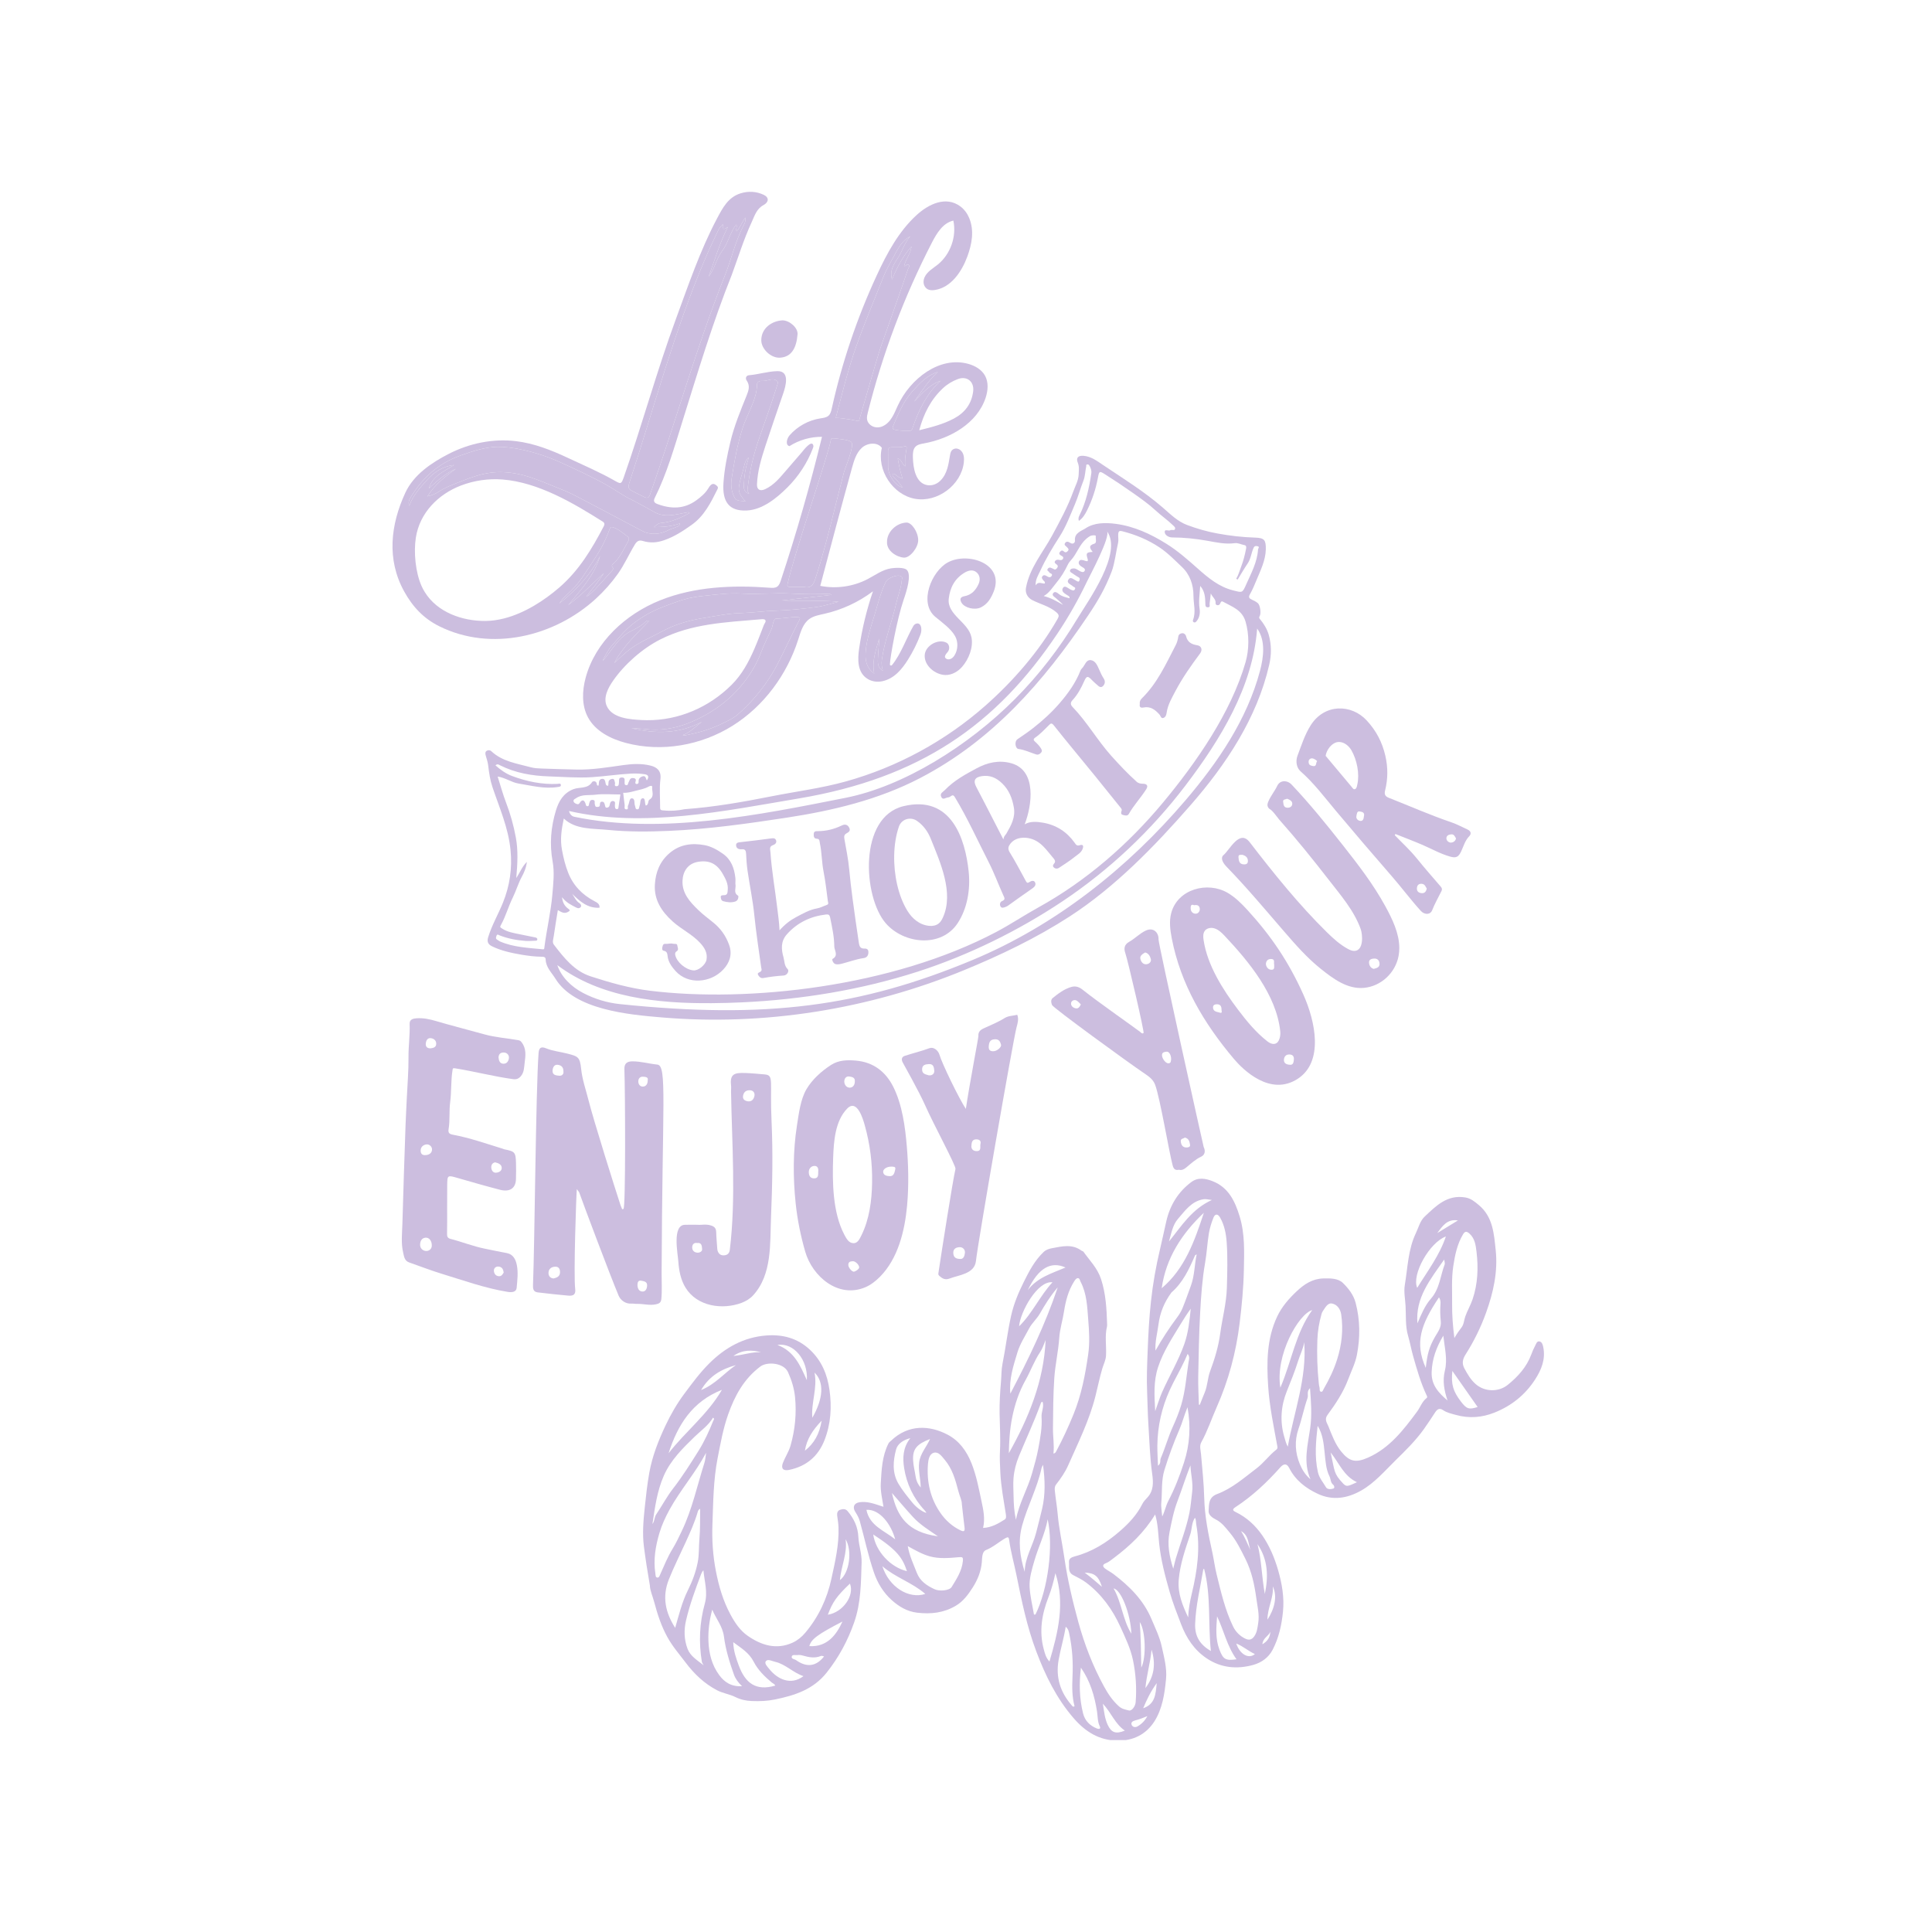 <svg xmlns="http://www.w3.org/2000/svg" xmlns:xlink="http://www.w3.org/1999/xlink" width="500" zoomAndPan="magnify" viewBox="0 0 375 375" height="500" preserveAspectRatio="xMidYMid meet" version="1.0"><defs><clipPath id="652eec392f"><path d="M 165 228 L 300 228 L 300 337.75 L 165 337.75 Z M 165 228 " clip-rule="nonzero"/></clipPath></defs><g clip-path="url(#652eec392f)"><path fill="#ccbedf" d="M 246.57 316.719 C 246.242 317.578 245.109 317.938 245.031 319.145 C 246.074 318.551 246.512 317.754 246.57 316.719 Z M 240.895 297.188 C 241.621 298.371 242.129 299.625 242.695 300.855 C 242.27 299.539 242.363 297.988 240.895 297.188 Z M 210.539 305.25 C 211.789 306.176 212.832 307.098 213.887 308 C 213.219 305.926 212.473 305.301 210.539 305.25 Z M 278.973 239.34 C 280.305 238.523 281.645 237.703 282.98 236.887 C 280.902 236.543 279.957 238 278.973 239.34 Z M 222.703 333.098 C 221.898 333.445 221.109 333.734 220.281 333.949 C 219.914 334.043 219.414 334.301 219.672 334.832 C 219.883 335.262 220.391 335.312 220.766 335.105 C 221.59 334.641 222.242 333.973 222.703 333.098 Z M 243.578 321.051 C 242.309 320.492 241.289 319.52 239.953 319.008 C 240.664 321.117 242.367 322.074 243.578 321.051 Z M 247.047 307.918 C 247.254 310.09 246.02 312.043 246.008 314.383 C 247.383 312.289 247.984 309.828 247.047 307.918 Z M 224.516 326.699 C 223.309 328.371 222.578 329.926 221.891 331.57 C 224.223 330.762 224.312 328.863 224.516 326.699 Z M 221.227 314.84 C 221.434 317.699 221.473 320.543 221.523 323.68 C 222.512 321.766 222.375 316.543 221.227 314.84 Z M 223.512 320.195 C 223.297 322.711 222.543 325.141 222.324 327.66 C 224.047 325.402 224.371 322.902 223.512 320.195 Z M 219.594 317.105 C 219.461 313.262 217.582 308.516 216.145 308.316 C 217.727 311.051 217.895 314.348 219.594 317.105 Z M 245.504 309.387 C 246.219 305.969 246.121 302.699 244.078 299.715 C 244.895 302.898 244.902 306.191 245.504 309.387 Z M 214.062 330.684 C 214.312 332.254 214.434 333.57 214.996 334.773 C 215.715 336.32 216.57 336.621 218.336 335.91 C 216.422 334.617 215.719 332.457 214.062 330.684 Z M 199.488 250.426 C 201.328 247.957 204.164 247.152 206.82 246.02 C 204.016 244.773 201.59 246.031 199.488 250.426 Z M 258.277 281.926 C 259.125 285.711 258.809 285.93 260.723 287.98 C 261.117 288.402 261.449 288.465 261.879 288.332 C 262.32 288.199 262.734 287.977 263.383 287.695 C 260.809 286.492 259.953 284.008 258.277 281.926 Z M 178.711 288.719 C 178.684 286.992 178.203 285.422 178.414 283.812 C 178.625 282.141 179.805 280.91 180.52 279.312 C 177.906 280.316 177.121 281.285 177.234 283.449 C 177.285 284.48 177.559 285.504 177.711 286.531 C 177.824 287.301 178.078 288 178.711 288.719 Z M 173.758 298.785 C 173.016 295.992 170.832 292.902 168.172 293.055 C 168.781 296.152 171.629 297.082 173.758 298.785 Z M 204.285 248.891 C 201.402 248.523 198.023 254.629 197.805 257.434 C 200.316 255.016 201.805 251.59 204.285 248.891 Z M 226.898 240.973 C 229.305 238.008 231.332 234.672 235.223 232.918 C 234.496 232.84 234.055 232.688 233.559 232.777 C 231.242 233.18 230.012 235.012 228.641 236.586 C 227.59 237.793 227.352 239.438 226.898 240.973 Z M 236.234 313.727 C 236.062 315.934 235.898 318.125 236.695 320.199 C 237.402 322.055 237.859 322.383 240.004 322.066 C 238.176 319.547 237.551 316.488 236.234 313.727 Z M 286.809 273.098 C 285.188 270.781 283.551 268.449 281.902 266.098 C 281.637 268.688 282.016 270.02 283.586 272.07 C 284.68 273.496 285.125 273.633 286.809 273.098 Z M 173.129 289.789 C 174.133 294.41 176.188 297.391 182.051 298.199 C 180.301 296.992 178.57 295.934 177.203 294.441 C 175.848 292.969 174.566 291.438 173.129 289.789 Z M 171.27 304.008 C 172.535 308.012 176.363 310.441 179.602 309.379 C 177.051 307.172 173.781 306.176 171.27 304.008 Z M 169.496 297.84 C 169.938 301.082 172.871 304.242 176.039 304.961 C 175.172 302.383 174.207 300.91 169.496 297.84 Z M 280.645 240 C 277.488 241.148 273.957 247.375 275.078 249.973 C 277.086 246.707 279.414 243.668 280.645 240 Z M 275.125 256.863 C 275.848 255.168 276.547 253.43 277.73 252.086 C 279.453 250.137 279.555 247.645 280.414 245.414 C 280.488 245.219 280.371 244.949 280.316 244.473 C 277.621 248.359 274.688 251.887 275.125 256.863 Z M 255.754 276.75 C 255.414 279.777 255.133 282.707 255.797 285.703 C 256.066 286.922 256.816 287.703 257.367 288.668 C 257.621 289.121 258.328 289.09 258.816 288.922 C 259.117 288.816 258.957 288.332 258.789 288.203 C 258.23 287.773 258.32 287.102 258.062 286.578 C 257.336 285.117 257.285 283.555 257.113 281.988 C 256.922 280.211 256.777 278.402 255.754 276.75 Z M 248.516 269.348 C 250.723 264.176 251.492 258.684 254.699 254.289 C 252.062 255.027 247.477 263.035 248.516 269.348 Z M 280.961 271.832 C 280.324 269.898 279.953 268.047 280.453 266.027 C 280.996 263.824 280.402 261.625 280.145 259.25 C 278.766 261.562 277.973 263.801 277.883 266.316 C 277.789 268.855 279.27 270.387 280.961 271.832 Z M 176.695 279.141 C 175.227 279.516 174.211 280.289 173.926 281.355 C 173.336 283.562 173.152 285.887 174.379 287.977 C 175.145 289.277 176.117 290.461 177.074 291.637 C 177.922 292.676 179.059 293.441 179.766 293.641 C 179.766 293.605 179.785 293.562 179.77 293.539 C 179.672 293.406 179.574 293.266 179.461 293.145 C 177.285 290.809 175.965 288 175.484 284.91 C 175.191 283.008 175.238 280.973 176.695 279.141 Z M 209.809 323.703 C 209.441 326.707 209.492 329.66 210.223 332.57 C 210.578 333.992 211.551 334.961 212.918 335.504 C 213.066 335.566 213.27 335.605 213.406 335.551 C 213.605 335.477 213.555 335.258 213.477 335.105 C 213.02 334.195 213.082 333.176 212.934 332.219 C 212.457 329.164 211.602 326.281 209.809 323.703 Z M 276.742 265.508 C 277.035 262.789 277.422 261.41 278.547 259.457 C 279.09 258.516 279.793 257.676 279.656 256.465 C 279.535 255.348 279.508 254.219 279.598 253.086 C 279.629 252.68 279.594 252.227 279.305 251.82 C 275.777 257.086 274.555 260.625 276.742 265.508 Z M 254.273 269.441 C 253.559 270.109 253.996 270.773 253.789 271.363 C 253.098 273.332 252.707 275.387 252.027 277.367 C 251.246 279.652 251.379 281.992 252.309 284.215 C 252.758 285.293 253.395 286.316 254.363 287.125 C 252.898 283.824 253.84 280.492 254.301 277.25 C 254.672 274.648 254.473 272.145 254.273 269.441 Z M 233.668 235.402 C 229.379 239.453 226.312 244.191 225.484 250.047 C 230.004 246.234 231.871 240.844 233.668 235.402 Z M 206.852 315.746 C 206.496 318.02 205.852 320.066 205.477 322.188 C 204.875 325.574 205.805 328.453 208.016 331 C 208.145 331.148 208.242 331.371 208.57 331.184 C 208.07 329.32 208.082 327.395 208.172 325.48 C 208.305 322.684 208.145 319.922 207.555 317.191 C 207.457 316.754 207.418 316.227 206.852 315.746 Z M 235.031 320.465 C 234.457 315.125 235.094 309.73 233.715 304.504 C 233.66 304.539 233.566 304.566 233.559 304.609 C 232.984 308.133 232.098 311.598 231.977 315.207 C 231.891 317.734 233.02 319.281 235.031 320.465 Z M 253.148 260.508 C 252.953 261.805 252.332 262.961 251.957 264.176 C 251.336 266.172 250.543 268.109 249.766 270.055 C 248.645 272.84 248.406 275.828 249.25 278.801 C 249.457 279.527 249.648 280.266 249.961 280.797 C 251.152 274.074 253.691 267.512 253.148 260.508 Z M 204.855 305.348 C 204.512 306.934 204.098 308.488 203.508 310 C 202.227 313.277 201.652 316.633 202.594 320.121 C 202.816 320.934 202.996 321.766 203.699 322.496 C 205.398 316.758 206.742 311.16 204.855 305.348 Z M 200.695 313.395 C 200.793 313.387 200.891 313.379 200.988 313.371 C 203.426 308.395 204.496 300.09 203.355 294.898 C 202.844 297.691 201.57 300.191 200.797 302.855 C 200.301 304.574 199.75 306.305 199.848 308.082 C 199.949 309.863 200.398 311.625 200.695 313.395 Z M 205.301 249.887 C 205.215 249.988 205.125 250.09 205.039 250.191 C 203.805 251.672 202.789 253.305 201.84 254.965 C 201.238 256.02 200.293 256.809 199.75 257.852 C 198.945 259.383 197.98 260.844 197.473 262.531 C 196.688 265.125 195.836 267.699 196.109 270.5 C 199.613 263.836 202.887 257.066 205.301 249.887 Z M 230.621 313.93 C 230.684 312.332 230.973 310.781 231.344 309.242 C 232.387 304.871 233.008 300.48 232.207 295.988 C 232.121 295.512 232.191 295.008 231.934 294.594 C 231.266 295.594 231.383 296.785 231.02 297.859 C 230.059 300.715 229.059 303.551 228.793 306.605 C 228.559 309.289 229.523 311.586 230.621 313.93 Z M 224.281 262.152 C 225.547 259.898 226.938 257.773 228.461 255.727 C 228.883 255.168 229.262 254.555 229.527 253.906 C 230.113 252.477 230.617 251.012 231.152 249.559 C 231.875 247.594 231.836 245.496 232.273 243.473 C 232.094 243.543 231.977 243.629 231.926 243.746 C 230.793 246.363 229.594 248.938 227.383 250.867 C 227.355 250.891 227.34 250.926 227.32 250.953 C 225.984 252.781 225.152 254.801 224.863 257.059 C 224.645 258.754 224.16 260.418 224.281 262.152 Z M 202.449 284.312 C 202.316 284.609 202.195 284.785 202.156 284.98 C 201.328 288.832 199.43 292.324 198.395 296.105 C 197.562 299.145 197.961 302.121 198.895 305.094 C 198.93 302.359 200.449 300.07 201.105 297.523 C 201.504 295.977 201.91 294.395 202.277 292.84 C 202.922 290.09 202.848 287.258 202.449 284.312 Z M 227.727 304.488 C 227.941 303.625 228.059 303.059 228.223 302.504 C 229.105 299.547 230.254 296.68 230.867 293.637 C 231.137 292.297 231.219 290.949 231.395 289.609 C 231.621 287.875 231.129 286.172 231.062 284.426 C 230.152 286.719 229.426 289.055 228.559 291.332 C 227.805 293.312 227.406 295.363 227 297.422 C 226.543 299.746 226.938 301.992 227.727 304.488 Z M 224.223 273.906 C 224.742 272.465 225.082 271.316 225.559 270.23 C 226.953 267.09 228.73 264.121 229.879 260.867 C 230.656 258.66 230.887 256.34 231.121 254.023 C 230.418 254.988 229.789 255.973 229.184 256.973 C 227.543 259.68 225.789 262.293 224.777 265.379 C 223.871 268.145 224.062 270.855 224.223 273.906 Z M 230.52 262.789 C 230.305 263.27 230.137 263.645 229.969 264.016 C 229.074 265.98 227.941 267.84 227.051 269.797 C 225.508 273.195 224.68 276.812 224.641 280.566 C 224.629 281.836 224.715 283.105 224.762 284.496 C 225.406 284.031 225.117 283.473 225.301 283.051 C 226.172 281.027 226.746 278.891 227.664 276.883 C 228.281 275.527 228.848 274.129 229.273 272.703 C 230.078 269.992 230.273 267.16 230.699 264.375 C 230.77 263.914 231.004 263.363 230.52 262.789 Z M 230.496 273.145 C 229.832 274.719 229.5 276.133 228.918 277.469 C 227.809 280.02 226.852 282.633 226.023 285.297 C 225.375 287.379 225.605 289.52 225.41 291.633 C 225.324 292.527 225.52 293.445 225.586 294.355 C 226.09 293.379 226.27 292.309 226.742 291.391 C 228.004 288.973 228.98 286.457 229.816 283.867 C 230.93 280.41 231.168 276.93 230.496 273.145 Z M 202.957 260.098 C 202.617 260.871 202.379 261.711 201.914 262.398 C 200.754 264.125 200.059 266.086 199.047 267.895 C 197.805 270.113 196.973 272.566 196.465 275.125 C 196 277.434 195.855 279.738 195.816 282.066 C 199.66 275.219 202.602 268.09 202.957 260.098 Z M 197.199 294.996 C 197.777 291.828 199.441 289.055 200.312 286.004 C 200.777 284.375 201.25 282.738 201.551 281.074 C 201.914 279.086 202.309 277.07 202.164 275.043 C 202.09 274.047 202.703 273.09 202.363 272.074 C 202.02 272.145 202.035 272.348 201.98 272.5 C 200.738 275.938 199.18 279.242 197.785 282.621 C 197.215 284.008 196.848 285.402 196.723 286.902 C 196.625 288.078 196.719 289.234 196.734 290.398 C 196.754 291.938 196.852 293.473 197.199 294.996 Z M 176.195 300.098 C 176.539 302.051 177.324 303.637 177.953 305.277 C 178.582 306.906 179.906 307.777 181.398 308.469 C 182.379 308.922 184.285 308.734 184.715 308.035 C 185.668 306.477 186.695 304.949 186.891 303.023 C 186.969 302.242 186.812 302.188 186.109 302.25 C 184.219 302.414 182.301 302.598 180.449 302.082 C 179.004 301.676 177.68 300.922 176.195 300.098 Z M 255.98 268.535 C 256.023 268.809 256.043 269.09 256.125 269.352 C 256.207 269.625 256.02 270.07 256.426 270.137 C 256.73 270.188 256.809 269.797 256.941 269.566 C 257.988 267.758 258.895 265.883 259.527 263.887 C 260.434 261.027 260.766 258.109 260.324 255.121 C 260.164 254.066 259.531 253.219 258.578 253.02 C 257.676 252.828 257.242 253.82 256.766 254.48 C 256.645 254.645 256.57 254.852 256.512 255.047 C 256.039 256.695 255.762 258.359 255.699 260.086 C 255.594 262.914 255.688 265.727 255.98 268.535 Z M 186.695 291.941 C 186.711 291.273 186.273 290.383 186.023 289.445 C 185.453 287.277 184.871 285.113 183.363 283.336 C 182.773 282.637 182.156 281.727 181.25 281.977 C 180.406 282.207 180.188 283.289 180.117 284.16 C 179.844 287.617 180.582 290.875 182.57 293.707 C 183.539 295.094 184.84 296.281 186.438 297.043 C 187.148 297.379 187.305 297.164 187.215 296.465 C 187.039 295.07 186.891 293.668 186.695 291.941 Z M 282.293 259.719 C 282.812 258.801 283.25 258.223 283.688 257.645 C 284.148 257.039 284.164 256.234 284.41 255.531 C 284.805 254.395 285.438 253.344 285.824 252.203 C 286.84 249.207 286.965 246.098 286.594 242.992 C 286.441 241.738 286.289 240.371 285.195 239.414 C 284.668 238.957 284.336 238.973 283.969 239.59 C 282.824 241.508 282.395 243.668 282.074 245.801 C 281.711 248.219 281.883 250.691 281.855 253.137 C 281.836 255.242 281.988 257.328 282.293 259.719 Z M 232.703 272.652 C 232.762 272.656 232.82 272.664 232.879 272.668 C 233.195 271.879 233.496 271.086 233.828 270.305 C 234.391 268.969 234.383 267.484 234.887 266.145 C 235.773 263.766 236.508 261.332 236.844 258.836 C 237.242 255.879 238.043 252.992 238.133 249.977 C 238.215 247.02 238.309 244.062 238.098 241.117 C 237.977 239.453 237.66 237.789 236.805 236.305 C 236.383 235.574 235.844 235.566 235.535 236.336 C 235.141 237.32 234.812 238.359 234.641 239.402 C 234.332 241.297 234.238 243.223 233.91 245.113 C 233.352 248.305 233.129 251.531 232.953 254.75 C 232.719 258.906 232.656 263.078 232.574 267.242 C 232.543 269.043 232.656 270.848 232.703 272.652 Z M 204.473 282.133 C 204.82 282.078 204.918 281.871 205.012 281.695 C 206.27 279.367 207.367 276.965 208.371 274.512 C 209.895 270.773 210.645 266.855 211.215 262.898 C 211.539 260.668 211.41 258.434 211.227 256.18 C 211.023 253.637 210.961 251.109 209.738 248.781 C 209.598 248.512 209.566 248.094 209.223 248.09 C 208.883 248.086 208.672 248.441 208.484 248.734 C 207.352 250.516 206.84 252.523 206.523 254.566 C 206.262 256.285 205.715 257.938 205.598 259.707 C 205.422 262.293 204.82 264.855 204.641 267.441 C 204.422 270.688 204.41 273.949 204.379 277.203 C 204.363 278.84 204.656 280.473 204.473 282.133 Z M 224.215 293.957 C 222.105 297.43 219.312 300.062 216.203 302.398 C 215.688 302.789 215.203 303.211 214.582 303.449 C 213.934 303.703 214.043 304.113 214.492 304.453 C 215.016 304.848 215.617 305.137 216.141 305.535 C 219.238 307.887 221.949 310.574 223.492 314.234 C 224.23 315.988 225.094 317.742 225.492 319.582 C 225.938 321.645 226.531 323.781 226.328 325.883 C 226.055 328.742 225.625 331.691 224.051 334.148 C 222.445 336.637 219.961 337.902 216.898 337.859 C 213.312 337.801 210.652 336.121 208.359 333.457 C 205.051 329.621 202.902 325.215 201.137 320.527 C 199.336 315.746 198.312 310.789 197.312 305.812 C 196.848 303.504 196.188 301.234 195.875 298.895 C 195.805 298.371 195.664 298.262 195.148 298.559 C 193.871 299.297 192.777 300.301 191.359 300.875 C 190.594 301.188 190.641 302.375 190.57 303.234 C 190.422 305.02 189.746 306.652 188.816 308.113 C 187.941 309.48 186.973 310.828 185.484 311.699 C 183.152 313.066 180.695 313.332 178.047 313.027 C 176.035 312.793 174.438 311.805 173.055 310.555 C 171.465 309.121 170.328 307.273 169.629 305.219 C 168.508 301.949 167.809 298.559 166.879 295.234 C 166.711 294.617 166.379 294.027 166.027 293.484 C 165.426 292.559 165.742 291.734 166.871 291.578 C 168.352 291.375 169.723 291.887 171.094 292.344 C 171.184 292.371 171.277 292.395 171.484 292.457 C 171.238 290.902 170.871 289.43 170.957 287.926 C 171.105 285.293 171.215 282.648 172.43 280.215 C 172.562 279.941 172.785 279.801 172.977 279.621 C 176.32 276.426 180.445 276.621 183.953 278.48 C 186.148 279.641 187.605 281.602 188.562 284 C 189.52 286.402 189.984 288.914 190.512 291.398 C 190.863 293.035 191.242 294.773 190.816 296.57 C 192.438 296.496 193.75 295.742 195.02 294.93 C 195.352 294.719 195.285 294.246 195.227 293.859 C 194.816 291.203 194.297 288.559 194.168 285.875 C 194.102 284.457 194.012 283.035 194.094 281.598 C 194.223 279.203 194.062 276.797 194.02 274.395 C 193.988 272.293 194.113 270.195 194.297 268.109 C 194.391 266.98 194.355 265.848 194.582 264.719 C 195.207 261.605 195.566 258.445 196.266 255.336 C 196.789 253.023 197.688 250.887 198.727 248.801 C 199.762 246.719 200.844 244.641 202.578 243 C 203.062 242.539 203.652 242.379 204.25 242.266 C 206.176 241.898 208.133 241.418 209.926 242.758 C 210.035 242.84 210.215 242.852 210.289 242.949 C 211.512 244.664 213.016 246.141 213.715 248.273 C 214.645 251.125 214.793 254.016 214.887 256.945 C 214.891 257.117 214.91 257.301 214.871 257.461 C 214.406 259.34 214.785 261.246 214.676 263.133 C 214.625 264.023 214.207 264.797 213.961 265.617 C 213.43 267.398 213.074 269.227 212.617 271.02 C 211.426 275.719 209.273 280.027 207.336 284.414 C 206.766 285.711 205.902 286.973 204.996 288.129 C 204.668 288.547 204.707 288.98 204.75 289.402 C 204.895 290.883 205.164 292.359 205.289 293.832 C 205.539 296.707 206.18 299.512 206.59 302.359 C 207.191 306.547 208.164 310.656 209.277 314.738 C 210.477 319.137 212.102 323.344 214.289 327.348 C 215.074 328.781 215.941 330.078 217.164 331.18 C 217.754 331.719 218.441 331.828 219.125 332 C 219.684 332.141 220.367 331.199 220.43 330.402 C 220.645 327.672 220.473 324.969 219.922 322.285 C 219.453 319.996 218.441 317.91 217.484 315.801 C 215.938 312.391 213.809 309.434 210.805 307.168 C 210.043 306.594 209.16 306.176 208.305 305.727 C 207.23 305.164 207.57 304.129 207.488 303.266 C 207.418 302.527 207.938 302.27 208.645 302.082 C 211.941 301.215 214.766 299.453 217.324 297.234 C 219.086 295.707 220.668 294.043 221.723 291.926 C 221.945 291.477 222.312 291.082 222.664 290.711 C 223.941 289.379 223.871 287.719 223.645 286.125 C 223.184 282.859 223.105 279.574 222.891 276.297 C 222.758 274.266 222.746 272.23 222.656 270.203 C 222.535 267.531 222.66 264.844 222.762 262.164 C 222.883 258.945 223.055 255.727 223.41 252.516 C 223.781 249.133 224.367 245.797 225.156 242.488 C 225.59 240.684 225.957 238.859 226.379 237.047 C 227.098 233.934 228.676 231.344 231.242 229.43 C 232.539 228.465 234.023 228.73 235.391 229.277 C 238.473 230.504 239.715 233.16 240.617 236.109 C 241.656 239.516 241.5 242.996 241.434 246.477 C 241.367 249.953 241.031 253.414 240.609 256.863 C 239.918 262.5 238.461 267.938 236.156 273.141 C 235.152 275.402 234.379 277.762 233.172 279.941 C 232.77 280.66 233.055 281.52 233.121 282.289 C 233.359 285.102 233.668 287.898 233.738 290.738 C 233.824 294.293 234.539 297.812 235.309 301.301 C 235.617 302.711 235.793 304.152 236.141 305.559 C 236.996 309.016 237.785 312.496 239.352 315.719 C 239.844 316.727 240.656 317.555 241.715 318.062 C 242.402 318.398 242.949 318.297 243.426 317.648 C 244 316.863 244.066 315.969 244.215 315.062 C 244.484 313.418 244.07 311.84 243.855 310.254 C 243.496 307.625 242.961 305.043 241.75 302.613 C 240.855 300.82 239.996 299.039 238.699 297.488 C 237.883 296.512 237.156 295.504 235.945 294.91 C 235.324 294.605 234.527 294.035 234.59 293.266 C 234.684 292.008 234.531 290.629 236.258 289.988 C 239.152 288.91 241.465 286.848 243.898 285.004 C 245.297 283.945 246.305 282.508 247.668 281.43 C 247.891 281.25 248.004 281.133 247.938 280.766 C 247.234 276.891 246.41 273.023 246.152 269.09 C 245.848 264.469 245.859 259.859 247.902 255.531 C 248.797 253.637 250.145 252.094 251.672 250.652 C 253.16 249.25 254.758 248.199 256.844 248.145 C 258.184 248.109 259.711 248.098 260.652 249.016 C 261.727 250.066 262.723 251.312 263.137 252.91 C 264.008 256.254 264.023 259.625 263.379 262.965 C 263.062 264.605 262.273 266.156 261.676 267.742 C 260.719 270.277 259.23 272.516 257.637 274.68 C 257.016 275.531 257.605 276.246 257.852 276.867 C 258.527 278.551 259.152 280.289 260.316 281.73 C 261.941 283.738 263.184 283.973 265.57 282.906 C 269.734 281.051 272.426 277.539 275.039 274.012 C 275.672 273.16 276 272.082 276.867 271.391 C 277.086 271.219 277.031 271.105 276.93 270.883 C 275.754 268.406 275.016 265.789 274.27 263.156 C 273.906 261.871 273.684 260.555 273.305 259.273 C 272.754 257.398 272.926 255.43 272.82 253.5 C 272.75 252.133 272.445 250.77 272.676 249.391 C 273.246 246.012 273.305 242.516 274.82 239.352 C 275.348 238.25 275.633 236.973 276.543 236.121 C 278.75 234.047 280.914 231.832 284.422 232.426 C 285.512 232.609 286.246 233.246 287.023 233.891 C 289.793 236.184 289.98 239.504 290.316 242.672 C 290.758 246.848 289.855 250.883 288.441 254.812 C 287.41 257.676 286.074 260.375 284.445 262.941 C 283.926 263.758 283.703 264.609 284.23 265.594 C 284.824 266.699 285.445 267.77 286.375 268.605 C 288.129 270.18 290.848 270.266 292.676 268.781 C 294.641 267.191 296.309 265.348 297.215 262.918 C 297.434 262.332 297.676 261.746 297.973 261.199 C 298.172 260.836 298.32 260.219 298.879 260.387 C 299.305 260.512 299.453 261.016 299.547 261.484 C 300.016 263.832 299.195 265.852 297.961 267.762 C 296.027 270.754 293.363 272.875 290.066 274.188 C 287.645 275.148 285.164 275.352 282.613 274.641 C 281.754 274.398 280.871 274.227 280.129 273.723 C 279.379 273.215 278.957 273.543 278.547 274.16 C 277.824 275.262 277.109 276.371 276.34 277.438 C 274.754 279.648 272.816 281.547 270.887 283.438 C 268.766 285.52 266.812 287.836 264.195 289.32 C 261.547 290.816 258.711 291.312 255.805 289.961 C 253.441 288.859 251.449 287.332 250.234 284.938 C 249.785 284.055 249.199 284.039 248.535 284.781 C 245.93 287.711 243.094 290.387 239.801 292.535 C 239.125 292.98 239.273 293.207 239.863 293.496 C 241.992 294.531 243.68 296.098 245.008 298.016 C 246.402 300.039 247.355 302.289 248.047 304.652 C 248.828 307.34 249.309 310.055 249.023 312.863 C 248.762 315.43 248.215 317.922 247.016 320.223 C 246.223 321.746 244.836 322.715 243.277 323.152 C 240.133 324.027 237.035 323.77 234.23 321.895 C 231.789 320.262 230.281 317.961 229.234 315.223 C 228.449 313.168 227.637 311.105 227.035 309.008 C 226.148 305.906 225.32 302.773 224.984 299.527 C 224.797 297.691 224.773 295.812 224.215 293.957 " fill-opacity="1" fill-rule="nonzero"/></g><path fill="#ccbedf" d="M 125.355 156.371 C 126.008 156.16 125.645 155.461 126.113 155.168 C 127.09 154.559 126.488 153.566 126.59 152.758 C 126.629 152.434 126.195 152.512 125.934 152.66 C 125.113 153.133 124.18 153.277 123.285 153.512 C 122.527 153.715 121.762 153.93 120.961 153.875 C 121.055 154.672 121.137 155.473 121.25 156.266 C 121.297 156.566 121.043 157.074 121.574 157.098 C 122.078 157.125 121.762 156.609 121.895 156.375 C 122.164 155.895 122.133 154.961 122.602 154.957 C 123.348 154.953 123.035 155.898 123.258 156.402 C 123.379 156.664 123.277 157.07 123.684 157.09 C 124.117 157.113 124.035 156.664 124.145 156.406 C 124.355 155.895 124.164 154.973 124.773 154.945 C 125.312 154.926 125.09 155.871 125.355 156.371 Z M 120.414 154.207 C 118.75 154.207 117.121 154.059 115.535 154.254 C 114.305 154.406 112.965 154.129 111.824 154.926 C 111.598 155.082 111.305 155.152 111.316 155.453 C 111.324 155.758 111.613 155.93 111.863 156.027 C 112.094 156.117 112.309 156.184 112.535 155.824 C 112.926 155.191 113.379 155.168 113.652 155.984 C 113.723 156.195 113.719 156.52 114.066 156.484 C 114.348 156.453 114.289 156.18 114.348 155.996 C 114.465 155.652 114.496 155.223 115.035 155.262 C 115.621 155.305 115.367 155.77 115.445 156.055 C 115.52 156.316 115.496 156.641 115.895 156.625 C 116.137 156.617 116.406 156.617 116.43 156.273 C 116.449 155.957 116.438 155.59 116.887 155.609 C 117.277 155.625 117.336 155.98 117.418 156.281 C 117.48 156.508 117.473 156.809 117.828 156.762 C 118.082 156.727 118.266 156.609 118.324 156.312 C 118.402 155.906 118.516 155.391 119.055 155.488 C 119.582 155.59 119.301 156.121 119.352 156.465 C 119.387 156.711 119.367 157 119.668 157.043 C 120.098 157.105 120.035 156.719 120.078 156.473 C 120.207 155.691 120.309 154.91 120.414 154.207 Z M 207.598 116.125 C 207.645 115.824 207.492 115.742 207.348 115.645 C 206.801 115.262 205.879 114.887 206.312 114.133 C 206.676 113.496 207.336 114.23 207.836 114.445 C 208.137 114.574 208.422 114.762 208.637 114.379 C 208.859 113.98 208.422 113.973 208.25 113.805 C 207.859 113.426 206.957 113.203 207.363 112.52 C 207.785 111.816 208.387 112.488 208.887 112.715 C 209.09 112.809 209.344 113.051 209.496 112.719 C 209.594 112.5 209.684 112.211 209.305 112.023 C 208.875 111.809 208.496 111.492 208.086 111.238 C 207.875 111.105 207.617 110.992 207.699 110.703 C 207.789 110.398 208.078 110.348 208.375 110.332 C 208.867 110.309 209.203 110.652 209.598 110.852 C 209.918 111.012 210.285 111.188 210.516 110.824 C 210.727 110.484 210.414 110.262 210.125 110.102 C 209.691 109.855 209.215 109.5 209.422 109 C 209.629 108.504 210.172 108.703 210.617 108.848 C 210.871 108.934 211.289 109.078 211.113 108.508 C 210.754 107.359 210.848 107.199 212.094 107.125 C 211.547 106.441 211.203 105.879 212.43 105.523 C 212.938 105.375 212.629 104.523 212.688 104.008 C 212.699 103.875 211.969 103.832 211.566 104.062 C 211.297 104.219 211.062 104.395 210.828 104.598 C 209.5 105.742 209.023 107.488 207.863 108.746 C 207.629 108.996 207.414 109.281 207.27 109.582 C 206.664 110.859 205.926 112.066 205.031 113.133 C 204.293 114.012 203.707 115.051 202.586 115.691 C 204.043 116.062 205.184 116.75 206.344 117.414 C 205.926 116.918 205.43 116.551 204.984 116.129 C 204.699 115.863 204.113 115.598 204.402 115.164 C 204.734 114.66 205.219 115.051 205.559 115.324 C 206.164 115.809 206.883 115.93 207.598 116.125 Z M 110.453 157.418 C 110.555 157.938 110.918 158.422 111.461 158.535 C 128.355 162.051 147.336 158.184 164.133 154.855 C 175.367 152.625 187.953 144.793 197.039 135.652 C 201.664 130.996 205.691 125.762 209.078 120.141 C 211.258 116.523 217.957 107.344 214.852 103.086 C 215.633 104.152 211.535 111.715 210.941 112.965 C 209.289 116.43 207.383 119.777 205.25 122.969 C 193.414 140.668 178.574 151.023 155.047 154.98 C 140.602 157.406 124.93 160.734 110.453 157.418 Z M 202.797 113.254 C 202.902 112.898 202.617 112.797 202.48 112.613 C 202.316 112.387 202.105 112.156 202.316 111.871 C 202.547 111.559 202.832 111.613 203.137 111.805 C 203.465 112.004 203.867 112.219 204.133 111.773 C 204.406 111.316 203.773 111.344 203.645 111.07 C 203.543 110.855 203.117 110.773 203.367 110.414 C 203.59 110.102 203.883 110.109 204.191 110.301 C 204.277 110.355 204.391 110.367 204.473 110.426 C 204.773 110.645 204.973 110.523 205.168 110.266 C 205.375 109.992 205.379 109.789 205.098 109.562 C 204.898 109.402 204.562 109.23 204.797 108.898 C 204.996 108.613 205.316 108.605 205.645 108.688 C 205.938 108.762 206.219 108.715 206.348 108.406 C 206.469 108.109 206.238 107.992 206.008 107.867 C 205.727 107.715 205.453 107.492 205.719 107.148 C 205.902 106.906 206.152 106.699 206.496 107.035 C 206.77 107.301 207.062 107.215 207.297 106.914 C 207.551 106.59 207.273 106.41 207.105 106.211 C 206.895 105.969 206.445 105.801 206.742 105.387 C 207.039 104.969 207.422 105.172 207.754 105.383 C 208.305 105.738 208.684 105.285 208.648 104.953 C 208.48 103.422 209.949 103.051 210.68 102.562 C 212.391 101.414 214.582 101.418 216.578 101.68 C 220.137 102.152 223.359 103.648 226.391 105.543 C 228.633 106.938 230.594 108.684 232.559 110.426 C 234.562 112.203 236.609 113.898 239.316 114.586 C 241.125 115.043 241.129 115.148 241.867 113.48 C 242.84 111.277 244.031 109.137 244.184 106.652 C 244.195 106.445 244.586 106.109 244.055 106.016 C 243.715 105.953 243.496 105.934 243.289 106.406 C 242.859 107.383 242.785 108.477 242.16 109.387 C 241.473 110.387 240.871 111.453 240.234 112.488 C 240.137 112.441 240.039 112.391 239.941 112.344 C 240.387 111.625 240.578 110.824 240.875 110.066 C 241.332 108.906 241.633 107.711 241.863 106.496 C 241.914 106.246 241.941 105.879 241.57 105.812 C 240.926 105.703 240.328 105.336 239.652 105.43 C 237.875 105.668 236.164 105.293 234.434 104.98 C 232.148 104.566 229.84 104.324 227.508 104.316 C 226.844 104.316 226.172 103.883 226.09 103.395 C 225.938 102.5 226.895 103.219 227.219 102.875 C 227.25 102.84 227.359 102.891 227.422 102.875 C 227.641 102.824 227.957 102.992 228.066 102.699 C 228.184 102.387 227.906 102.18 227.719 101.996 C 226.629 100.938 225.375 100.074 224.258 99.039 C 222.926 97.805 221.418 96.754 219.934 95.703 C 218.133 94.43 216.297 93.207 214.434 92.031 C 213.414 91.387 213.344 91.445 213.113 92.684 C 212.699 94.902 212.012 97.023 211.008 99.039 C 210.625 99.805 210.195 100.555 209.41 101.105 C 209.238 100.602 209.387 100.312 209.543 99.992 C 210.816 97.438 211.406 94.688 211.82 91.891 C 211.906 91.316 211.711 90.793 211.406 90.312 C 211.305 90.148 211.125 90.113 210.949 90.164 C 210.762 90.223 210.867 90.387 210.84 90.508 C 210.625 91.445 210.648 92.418 210.277 93.344 C 209.691 94.805 209.293 96.344 208.676 97.793 C 207.754 99.957 206.922 102.211 205.656 104.172 C 204.262 106.336 202.949 108.527 201.887 110.855 C 201.52 111.656 200.965 112.453 201.016 113.617 C 201.57 112.742 202.238 113.344 202.797 113.254 Z M 102.266 167.289 C 102.121 168.488 101.727 169.359 101.273 170.195 C 100.57 171.5 100.168 172.93 99.508 174.266 C 98.66 175.969 98.164 177.871 97.219 179.555 C 96.984 179.969 97.105 180 97.418 180.207 C 98.48 180.922 99.707 181.094 100.914 181.348 C 101.895 181.559 102.879 181.746 103.859 181.945 C 104.066 181.988 104.293 182.059 104.293 182.316 C 104.289 182.613 104.031 182.59 103.836 182.598 C 103.219 182.617 102.602 182.672 101.992 182.629 C 100.266 182.5 98.578 182.188 96.961 181.551 C 96.742 181.461 96.496 181.215 96.348 181.699 C 96.25 182.008 96.191 182.211 96.504 182.391 C 96.684 182.496 96.844 182.645 97.031 182.727 C 99.691 183.883 102.551 183.969 105.375 184.258 C 105.668 184.289 105.645 184.059 105.672 183.836 C 106.098 180.453 106.902 177.133 107.203 173.723 C 107.395 171.543 107.652 169.34 107.262 167.203 C 106.641 163.816 106.926 160.527 107.91 157.297 C 108.453 155.52 109.348 153.93 111.312 153.176 C 112.512 152.711 114.078 153.18 114.941 151.777 C 115.031 151.633 115.691 151.477 115.828 152.086 C 115.863 152.254 115.809 152.543 116.191 152.465 C 116.207 152.34 116.227 152.207 116.23 152.074 C 116.242 151.621 116.379 151.203 116.883 151.172 C 117.367 151.141 117.453 151.543 117.531 151.949 C 117.574 152.172 117.59 152.543 118.051 152.508 C 118.07 152.309 118.109 152.109 118.109 151.91 C 118.102 151.398 118.531 151.215 118.852 151.176 C 119.27 151.125 119.273 151.594 119.367 151.91 C 119.438 152.156 119.133 152.629 119.688 152.602 C 120.172 152.578 120.102 152.145 120.145 151.809 C 120.191 151.434 120.016 150.922 120.691 150.91 C 121.387 150.898 121.211 151.398 121.238 151.789 C 121.258 152.02 121.164 152.312 121.492 152.391 C 121.918 152.492 121.879 152.102 121.988 151.875 C 122.051 151.754 122.121 151.633 122.164 151.5 C 122.301 151.125 122.562 150.969 122.957 151.027 C 123.43 151.098 123.484 151.355 123.344 151.766 C 123.281 151.945 123.301 152.207 123.633 152.168 C 123.895 152.141 123.969 151.969 123.953 151.73 C 123.906 151.145 124.242 150.832 124.754 150.684 C 125.344 150.512 125.348 151.105 125.543 151.48 C 126.074 150.766 125.789 150.383 125.18 150.289 C 124.309 150.156 123.43 150.109 122.535 150.152 C 119.949 150.289 117.387 150.695 114.809 150.852 C 112.074 151.02 109.336 150.785 106.598 150.699 C 103.25 150.594 100.043 150.047 97.031 148.531 C 96.793 148.414 96.559 148.199 96.172 148.555 C 97.16 149.434 98.215 150.188 99.426 150.637 C 102.254 151.684 105.168 152.297 108.211 152.152 C 108.441 152.141 108.855 151.961 108.867 152.387 C 108.879 152.723 108.52 152.719 108.234 152.762 C 105.656 153.168 103.18 152.492 100.676 152.09 C 99.281 151.871 98.117 150.961 96.594 150.723 C 97.148 152.469 97.598 154.152 98.219 155.766 C 99.07 157.977 99.699 160.242 100.125 162.562 C 100.594 165.094 100.449 167.645 100.207 170.426 C 100.941 169.336 101.305 168.242 102.266 167.289 Z M 108.172 187.328 C 108.98 189.699 110.934 191.551 113.148 192.715 C 115.367 193.883 117.82 194.637 120.312 194.895 C 148.75 197.844 167.016 195.383 188.719 186.359 C 204.828 179.66 218.879 168.508 230.148 155.285 C 236.441 147.902 242.039 139.648 244.547 130.281 C 245.285 127.516 245.676 124.324 244.012 121.996 C 243.176 133.348 236.832 143.613 230.098 152.469 C 223.445 161.219 215.336 168.867 206.188 174.969 C 197.629 180.68 187.918 185.441 178.121 188.598 C 167.113 192.141 155.594 194.012 144.055 194.555 C 142.09 194.645 140.125 194.699 138.164 194.715 C 127.676 194.797 116.551 193.637 108.172 187.328 Z M 232.957 113.73 C 232.875 115.262 232.613 116.668 232.84 118.137 C 232.957 118.887 232.871 119.816 232.301 120.516 C 232.145 120.707 231.977 120.914 231.691 120.766 C 231.516 120.668 231.504 120.488 231.57 120.312 C 232.16 118.773 231.652 117.215 231.652 115.672 C 231.652 113.488 230.965 111.504 229.379 110.012 C 228 108.711 226.676 107.332 225.078 106.266 C 222.844 104.766 220.406 103.766 217.812 103.109 C 217.391 103.004 217.078 103.004 217.043 103.688 C 217.012 104.258 217.145 104.848 217.016 105.387 C 216.641 106.98 216.359 109.414 215.773 110.938 C 214.523 114.191 213.133 116.594 211.164 119.52 C 202.523 132.359 192.598 143.734 178.582 151.027 C 170.465 155.25 161.605 157.348 152.609 158.723 C 145.051 159.875 137.461 160.949 129.816 161.273 C 125.895 161.441 121.906 161.477 117.996 161.082 C 115.086 160.789 111.703 161.059 109.434 158.871 C 108.984 161 108.695 162.922 109.078 164.953 C 109.359 166.465 109.699 167.91 110.266 169.352 C 111.266 171.887 113 173.66 115.344 174.895 C 115.965 175.223 116.441 175.492 116.363 176.191 C 114.066 176.324 112.547 174.957 111.066 173.5 C 111.516 174.148 111.801 174.883 112.465 175.301 C 112.781 175.5 112.898 175.844 112.707 176.074 C 112.535 176.281 112.258 176.375 111.828 176.148 C 110.891 175.656 109.934 175.227 109.086 174.145 C 109.223 175.309 109.656 175.918 110.32 176.402 C 110.645 176.641 110.711 176.758 110.23 177.016 C 109.473 177.418 108.945 177.02 108.277 176.652 C 107.996 178.41 107.711 180.074 107.477 181.746 C 107.398 182.281 107.145 182.895 107.512 183.367 C 109.492 185.938 111.48 188.477 114.641 189.508 C 118.406 190.734 122.262 191.824 126.195 192.305 C 145.223 194.637 173.188 191.574 193.406 180.875 C 196.184 179.402 198.781 177.66 201.543 176.133 C 210.812 171.008 218.941 163.938 225.707 155.816 C 232.141 148.086 238.945 138.324 241.762 128.535 C 242.473 126.074 242.492 123.105 241.75 120.621 C 241.074 118.363 239.121 117.754 237.398 116.797 C 237.027 116.594 236.941 116.906 236.824 117.172 C 236.711 117.414 236.492 117.523 236.215 117.453 C 236.02 117.402 235.926 117.219 235.941 117.059 C 236.016 116.285 235.352 115.953 235.016 115.18 C 234.922 116 234.875 116.574 234.785 117.145 C 234.742 117.406 234.988 117.855 234.48 117.879 C 233.914 117.906 233.969 117.445 233.957 117.062 C 233.922 115.898 233.852 114.738 232.957 113.73 Z M 245.695 106.621 C 245.641 108.82 244.648 110.742 243.836 112.719 C 243.469 113.609 243.094 114.512 242.613 115.344 C 242.262 115.957 242.496 116.168 243.008 116.402 C 243.402 116.582 243.809 116.789 244.141 117.066 C 244.59 117.438 244.809 118.984 244.527 119.531 C 244.422 119.734 244.332 119.906 244.496 120.094 C 245.285 121.027 245.941 122.078 246.266 123.227 C 246.801 125.141 246.812 127.051 246.348 129.062 C 243.969 139.402 237.957 148.422 231.062 156.309 C 224.148 164.219 216.469 172.152 207.625 177.883 C 201.172 182.059 194.207 185.398 187.105 188.316 C 168.586 195.922 148.316 199.176 128.352 197.473 C 122.027 196.934 111.508 196.023 107.793 189.941 C 107.074 188.773 105.965 187.777 105.914 186.246 C 105.898 185.754 105.605 185.703 105.082 185.699 C 103.793 185.684 102.496 185.52 101.219 185.305 C 99.254 184.965 97.305 184.559 95.484 183.668 C 94.668 183.266 94.512 182.711 94.75 181.926 C 95.461 179.586 96.703 177.473 97.617 175.219 C 98.945 171.93 99.449 168.57 99.094 164.977 C 98.668 160.66 96.938 156.793 95.59 152.785 C 95.137 151.438 94.926 150.035 94.766 148.637 C 94.688 147.934 94.461 147.293 94.277 146.637 C 94.168 146.254 94.164 145.926 94.469 145.734 C 94.719 145.574 95.098 145.559 95.348 145.793 C 97.523 147.844 100.391 148.203 103.094 148.941 C 103.75 149.117 104.469 149.148 105.148 149.172 C 107.398 149.254 109.656 149.324 111.906 149.371 C 114.973 149.441 118.012 148.922 121.047 148.496 C 122.789 148.254 124.543 148.172 126.27 148.602 C 127.48 148.902 128.395 149.594 128.191 151.215 C 127.961 153.051 128.137 154.941 128.129 156.805 C 128.125 157.352 128.551 157.273 128.867 157.309 C 130.227 157.453 131.59 157.336 132.906 157.062 C 138.566 156.652 144.176 155.672 149.734 154.566 C 154.535 153.613 159.441 153 164.184 151.676 C 174.164 148.898 183.496 143.82 191.262 136.969 C 196.645 132.223 201.691 126.418 205.254 120.168 C 205.547 119.648 205.637 119.348 205.027 118.832 C 203.645 117.652 201.91 117.27 200.363 116.48 C 199.445 116.012 198.953 115.09 199.141 114.086 C 199.863 110.203 202.418 107.262 204.223 103.934 C 205.734 101.148 207.246 98.371 208.332 95.379 C 208.727 94.277 209.336 93.262 209.371 92.043 C 209.391 91.293 209.516 90.582 209.199 89.812 C 208.812 88.871 209.254 88.395 210.301 88.473 C 211.773 88.582 212.93 89.473 214.078 90.242 C 218.035 92.895 222.105 95.41 225.711 98.535 C 227.195 99.82 228.59 101.227 230.438 101.91 C 232.363 102.625 234.328 103.199 236.387 103.566 C 238.785 103.996 241.16 104.277 243.594 104.348 C 245.453 104.402 245.715 104.84 245.695 106.621 " fill-opacity="1" fill-rule="nonzero"/><path fill="#ccbedf" d="M 147.719 262.469 C 145.922 262.016 144.16 261.93 142.352 263.191 C 144.297 262.996 145.957 262.379 147.719 262.469 Z M 159.484 275.758 C 157.75 277.555 156.578 279.34 156.23 281.582 C 158.027 280.172 159.059 278.32 159.484 275.758 Z M 163.023 306.699 C 164.855 305.383 165.48 300.992 164.125 298.762 C 164.527 301.465 163.273 303.918 163.023 306.699 Z M 142.836 264.969 C 140.074 265.727 137.691 267.043 136.082 269.809 C 138.859 268.68 140.594 266.488 142.836 264.969 Z M 156.609 267.898 C 156.875 263.988 154.051 260.535 150.902 261.055 C 154.156 262.281 155.328 265.031 156.609 267.898 Z M 159.957 321.508 C 159.738 321.473 159.504 321.355 159.344 321.422 C 158.148 321.914 156.988 321.684 155.812 321.34 C 155.488 321.246 155.125 321.203 154.797 321.246 C 154.41 321.297 153.805 321.09 153.68 321.523 C 153.539 322.016 154.227 322.023 154.52 322.234 C 156.598 323.715 158.426 323.457 159.957 321.508 Z M 157.672 275.188 C 159.812 271.445 160.008 268.27 158.102 266.418 C 158.699 269.445 157.41 272.27 157.672 275.188 Z M 160.684 313.414 C 163.59 312.965 165.902 309.707 164.973 307.375 C 162.398 309.828 161.621 310.922 160.684 313.414 Z M 163.516 314.742 C 158.723 317.219 157.43 318.18 157.094 319.512 C 160.602 319.723 162.379 317.258 163.516 314.742 Z M 155.953 325.34 C 153.895 324.652 152.496 323.031 150.465 322.559 C 149.836 322.418 149.07 321.965 148.676 322.41 C 148.281 322.852 148.945 323.484 149.285 323.914 C 150.844 325.891 153.453 327.227 155.953 325.34 Z M 129.77 282.078 C 133.027 277.871 137.34 274.555 140.125 269.766 C 134.355 272.035 131.52 276.602 129.77 282.078 Z M 142.32 318.746 C 142.375 320.496 142.895 321.914 143.395 323.273 C 144.648 326.652 146.695 328.289 150.473 327.176 C 150.355 326.848 150.023 326.762 149.793 326.57 C 148.41 325.426 147.09 324.102 146.309 322.574 C 145.406 320.797 143.926 319.938 142.32 318.746 Z M 138.246 312.434 C 137.691 314.477 137.422 316.512 137.508 318.59 C 137.605 320.957 138.18 323.203 139.594 325.125 C 140.602 326.504 141.957 327.426 144.027 327.281 C 143.254 326.547 142.738 325.832 142.453 325.027 C 141.598 322.625 140.84 320.18 140.516 317.645 C 140.266 315.672 138.984 314.203 138.246 312.434 Z M 136.57 323.23 C 136.379 322.863 136.262 322.727 136.234 322.578 C 135.602 318.758 135.77 314.965 136.809 311.234 C 137.418 309.039 136.73 306.941 136.531 304.793 C 136.32 305.023 136.188 305.258 136.098 305.504 C 134.973 308.469 133.875 311.453 133.156 314.539 C 132.734 316.348 132.766 318.238 133.457 320.043 C 134 321.453 135.246 322.18 136.57 323.23 Z M 126.637 295.809 C 127.086 295.258 126.988 294.516 127.379 293.934 C 128.488 292.285 129.41 290.516 130.633 288.941 C 132.438 286.613 134.004 284.121 135.566 281.633 C 136.719 279.793 137.621 277.812 138.43 275.797 C 138.492 275.645 138.758 275.406 138.406 275.16 C 137.5 276.684 136.051 277.672 134.824 278.867 C 132.492 281.141 130.195 283.371 128.844 286.441 C 127.523 289.445 127.121 292.625 126.637 295.809 Z M 131.051 315.965 C 131.766 313.535 132.348 311.008 133.531 308.641 C 134.367 306.961 135.039 305.188 135.418 303.293 C 135.727 301.75 135.617 300.215 135.758 298.68 C 135.93 296.773 135.863 294.844 135.898 292.852 C 135.488 293.062 135.457 293.359 135.383 293.609 C 134.793 295.598 133.934 297.484 133.082 299.363 C 131.996 301.754 130.812 304.094 129.836 306.539 C 128.453 309.988 129.195 313.062 131.051 315.965 Z M 137.051 281.988 C 134.98 285.891 132.059 289.191 129.957 293.016 C 129.16 294.469 128.465 295.98 128 297.539 C 127.246 300.078 126.789 302.699 127.203 305.387 C 127.254 305.703 127.215 306.125 127.523 306.195 C 127.934 306.293 128.035 305.836 128.168 305.539 C 128.914 303.867 129.598 302.172 130.562 300.598 C 131.246 299.48 131.801 298.285 132.367 297.098 C 134.371 292.902 135.32 288.352 136.723 283.953 C 136.926 283.328 136.949 282.645 137.051 281.988 Z M 126.145 307.758 C 125.668 305.027 125.293 302.59 124.98 300.156 C 124.66 297.672 124.883 295.125 125.145 292.613 C 125.383 290.352 125.629 288.086 126.031 285.848 C 126.609 282.633 127.797 279.609 129.191 276.66 C 130.215 274.5 131.395 272.445 132.828 270.527 C 134.355 268.48 135.863 266.426 137.684 264.617 C 140.762 261.559 144.359 259.547 148.746 259.215 C 151.938 258.973 154.828 259.742 157.23 262.004 C 159.484 264.125 160.582 266.777 161.004 269.785 C 161.473 273.121 161.266 276.391 160.035 279.539 C 158.801 282.688 156.48 284.625 153.156 285.309 C 151.992 285.547 151.547 285.008 151.973 283.914 C 152.414 282.789 153.105 281.773 153.441 280.598 C 154.324 277.508 154.633 274.348 154.316 271.172 C 154.152 269.52 153.652 267.875 152.949 266.328 C 152.125 264.516 148.918 264.238 147.574 265.246 C 144.387 267.645 142.617 270.906 141.336 274.535 C 140.359 277.301 139.848 280.172 139.285 283.051 C 138.457 287.309 138.441 291.602 138.281 295.895 C 138.168 298.93 138.375 301.973 138.953 304.938 C 139.516 307.848 140.34 310.699 141.781 313.375 C 142.66 315.008 143.676 316.5 145.137 317.516 C 147.777 319.348 150.715 320.277 153.871 318.828 C 154.789 318.406 155.633 317.715 156.305 316.914 C 158.875 313.859 160.531 310.332 161.371 306.453 C 162.09 303.16 162.871 299.863 162.754 296.453 C 162.73 295.691 162.594 294.938 162.496 294.18 C 162.434 293.68 162.57 293.223 163.035 293.062 C 163.531 292.891 164.078 292.785 164.523 293.312 C 165.75 294.773 166.52 296.371 166.609 298.336 C 166.691 299.992 167.293 301.602 167.238 303.281 C 167.109 307.203 167.129 311.105 165.789 314.914 C 164.535 318.484 162.805 321.699 160.449 324.66 C 157.852 327.93 154.281 329.07 150.449 329.863 C 148.941 330.176 147.441 330.23 145.918 330.168 C 144.797 330.125 143.75 329.898 142.738 329.395 C 141.602 328.824 140.309 328.68 139.16 328.07 C 136.695 326.77 134.77 324.938 133.102 322.73 C 131.875 321.109 130.543 319.586 129.555 317.789 C 128.355 315.625 127.605 313.312 126.977 310.938 C 126.668 309.777 126.156 308.672 126.145 307.758 " fill-opacity="1" fill-rule="nonzero"/><path fill="#ccbedf" d="M 161.766 85.086 C 161.539 85.07 161.32 85.09 161.277 85.344 C 160.758 88.445 154.266 107.047 152.852 113.398 C 152.73 113.844 153.047 113.918 153.387 113.93 C 154.012 113.949 155.82 113.883 156.086 113.938 C 157.324 114.195 157.852 113.586 158.215 112.469 C 159.707 107.918 160.883 103.273 162.043 98.629 C 162.625 96.301 163.207 93.973 163.816 91.652 C 164.059 90.738 165.891 86.543 165.246 85.812 C 164.805 85.316 162.18 85.113 161.766 85.086 " fill-opacity="1" fill-rule="nonzero"/><path fill="#ccbedf" d="M 150.645 120.07 C 150.09 120.078 149.953 121.629 149.77 122.039 C 149.055 123.602 148.277 125.145 147.672 126.75 C 146.977 128.609 145.969 130.332 144.832 131.875 C 141.949 135.801 138.066 138.598 133.543 140.387 C 130.848 141.453 128 141.863 125.078 141.496 C 124.242 141.391 123.391 141.391 122.543 141.344 C 127.238 142.453 131.84 142.473 136.25 140.098 C 134.996 140.98 134 142.164 132.531 142.68 C 132.695 142.738 132.836 142.758 132.969 142.734 C 135.414 142.266 137.805 141.594 140.047 140.508 C 141.129 139.98 142.27 139.492 143.176 138.699 C 147.789 134.668 150.016 130.582 150.855 129.012 C 151.715 127.395 154.469 121.625 155.125 120.418 C 155.348 120.004 155.336 119.805 154.781 119.785 C 153.391 119.73 152.027 120.062 150.645 120.07 " fill-opacity="1" fill-rule="nonzero"/><path fill="#ccbedf" d="M 153.707 115.215 C 150.445 115.02 147.176 115.406 143.906 115.207 C 141.566 115.066 139.23 115.387 136.902 115.621 C 135.438 115.773 133.945 115.98 132.543 116.418 C 131.211 116.832 129.887 117.332 128.574 117.84 C 126.496 118.648 124.594 119.723 122.855 121.082 C 121.273 122.316 120.043 123.906 118.707 125.387 C 118.195 125.953 117.102 127.785 117.004 128.273 C 117.195 128.047 117.332 127.895 117.457 127.738 C 118.902 125.918 120.086 123.805 122.18 122.66 C 123.113 122.148 124.082 121.738 124.906 121.039 C 125.18 120.809 125.414 120.387 126.043 120.453 C 123.52 123.098 120.898 125.488 119.238 128.676 C 120.262 127.758 121.23 126.805 122.324 125.98 C 124.156 124.598 126.281 123.766 128.266 122.672 C 130.836 121.258 133.574 120.438 136.449 119.973 C 138.926 119.574 141.398 119.051 143.898 118.988 C 146.129 118.93 148.324 118.598 150.555 118.535 C 153.172 118.461 155.793 118.172 158.391 117.84 C 159.805 117.656 161.184 117.188 162.781 116.793 C 158.945 116.484 155.344 116.676 151.75 116.547 C 154.906 116.191 158.062 115.84 161.395 115.469 C 161.137 115.328 161.055 115.242 160.973 115.246 C 158.551 115.359 156.133 115.359 153.707 115.215 " fill-opacity="1" fill-rule="nonzero"/><path fill="#ccbedf" d="M 118.93 110.164 C 118.547 109.719 118.941 109.52 119.156 109.316 C 120.41 108.129 121.066 106.555 121.906 105.098 C 122.125 104.719 122.168 104.375 121.773 104.098 C 120.906 103.488 120.137 102.746 119.098 102.383 C 118.641 102.223 118.473 102.297 118.328 102.707 C 117.559 104.863 116.488 106.871 115.211 108.766 C 113.883 110.742 112.711 112.824 110.996 114.527 C 110.164 115.355 109.184 116.062 108.598 117.121 C 111.789 114.531 114.613 111.629 116.488 107.895 C 115.352 111.695 112.742 114.516 110.289 117.453 C 112.777 115.57 114.938 113.352 117.195 111.238 C 116.223 112.883 114.945 114.254 113.82 115.789 C 113.992 115.688 114.184 115.617 114.332 115.488 C 115.938 114.102 117.246 112.426 118.699 110.891 C 118.848 110.734 119.156 110.418 118.93 110.164 " fill-opacity="1" fill-rule="nonzero"/><path fill="#ccbedf" d="M 169.684 130.746 C 169.188 128.156 170.086 126.082 170.645 123.949 C 170.637 125.195 170.445 126.426 170.41 127.664 C 170.387 128.539 170.238 129.539 171.355 130.188 C 171.152 129.438 171.07 128.801 171.156 128.145 C 171.664 124.332 173.125 120.762 173.973 117.035 C 174.309 115.551 174.922 114.133 175.043 112.602 C 175.062 112.363 175.25 112.066 174.902 111.859 C 174.176 111.418 172.297 112.18 171.922 112.961 C 170.934 115.016 170.398 117.215 169.746 119.379 C 169.039 121.695 168.23 123.992 168.031 126.422 C 167.902 127.961 168.035 129.492 169.684 130.746 " fill-opacity="1" fill-rule="nonzero"/><path fill="#ccbedf" d="M 88.125 90.262 C 86.234 91.504 83.961 92.316 83.246 94.805 C 84.875 93.359 86.449 91.859 88.492 90.988 C 86.441 92.465 84.441 93.98 82.969 96.344 C 83.816 96.145 84.508 95.859 85.012 95.523 C 86.465 94.551 88.062 94.004 89.66 93.363 C 93.711 91.742 96.477 91.188 100.648 92.016 C 103.48 92.578 107.414 94.395 110.078 95.438 C 111.391 95.953 124.785 103.18 125.18 103.309 C 126.836 103.871 128.387 103.633 129.898 102.824 C 130.254 102.633 130.684 102.574 131.043 102.391 C 131.387 102.215 131.918 102.234 131.945 101.602 C 130.32 102.211 128.641 102.305 126.934 102.316 C 127.348 101.945 127.746 101.559 128.305 101.512 C 130.281 101.344 132.035 100.566 133.848 99.578 C 133.664 99.453 133.633 99.41 133.609 99.414 C 131.277 99.801 128.934 100.684 126.652 99.184 C 126.422 99.035 122.84 97.09 121.793 96.59 C 121.305 96.359 118.309 94.422 117.449 93.961 C 114.598 92.426 111.684 91.047 108.719 89.711 C 103.855 87.527 99.16 86.68 96.598 86.73 C 94.082 86.777 91.691 87.582 89.301 88.441 C 85.07 89.957 82.031 92.73 79.742 96.48 C 79.43 96.988 79.168 97.508 79.441 98.18 C 80.125 96.164 81.551 94.656 82.895 93.156 C 84.258 91.633 85.969 90.48 88.125 90.262 " fill-opacity="1" fill-rule="nonzero"/><path fill="#ccbedf" d="M 150.855 73.988 C 149.98 73.203 149.016 73.988 148.086 73.938 C 147.664 73.914 146.926 73.934 146.926 74.691 C 146.934 77.453 145.008 80.406 144.172 83 C 143.129 86.227 142.539 89.508 142.016 92.848 C 141.812 94.133 141.957 95.465 142.605 96.629 C 143.031 97.391 143.969 97.125 144.711 97.352 C 143.973 96.523 143.262 95.66 143.422 94.516 C 143.578 93.402 143.918 92.309 144.246 91.227 C 144.48 90.445 144.488 89.551 145.289 88.797 C 145.23 89.105 145.223 89.242 145.18 89.363 C 144.672 90.914 144.438 92.512 144.383 94.133 C 144.355 94.797 144.398 95.52 145.402 95.848 C 145.293 95.523 145.055 95.398 145.078 95.156 C 145.438 91.578 146.281 88.105 147.473 84.727 C 148.625 81.461 149.793 78.195 150.816 74.887 C 150.91 74.594 151.086 74.195 150.855 73.988 " fill-opacity="1" fill-rule="nonzero"/><path fill="#ccbedf" d="M 122.766 95.332 C 123.508 95.703 124.25 96.074 124.992 96.441 C 125.227 96.559 125.492 96.68 125.734 96.582 C 125.98 96.484 126.098 96.207 126.188 95.953 C 131.164 81.828 135.18 67.348 140.715 53.434 C 141.938 50.359 142.66 47.109 144.141 44.129 C 144.402 43.605 144.793 43.062 144.68 42.23 C 143.992 43.129 143.707 44.105 142.977 44.887 C 142.723 44.41 143.176 44.02 142.902 43.582 C 141.664 45.145 141.375 47.152 140.188 48.68 C 139.02 50.195 138.746 52.207 137.535 53.695 C 138.727 50.566 139.594 47.344 141.277 44.055 C 139.871 45.039 140.59 43.82 140.281 43.551 C 139.996 43.902 139.66 44.184 139.488 44.543 C 138.605 46.387 137.727 48.238 136.922 50.113 C 130.91 64.117 126.926 79.23 122.16 93.703 C 122.043 94.066 121.926 94.48 122.105 94.816 C 122.242 95.062 122.516 95.207 122.766 95.332 " fill-opacity="1" fill-rule="nonzero"/><path fill="#ccbedf" d="M 175.504 86.66 C 174.715 86.883 173.918 86.793 173.129 86.812 C 172.516 86.828 172.355 87.062 172.371 87.625 C 172.402 88.629 172.352 89.637 172.383 90.641 C 172.441 92.379 173.812 94.285 175.176 94.609 C 174.668 93.891 174.109 93.191 173.457 92.57 C 173.309 92.43 173.121 92.254 173.305 92.047 C 173.492 91.836 173.684 92.031 173.84 92.152 C 174.203 92.434 174.551 92.75 175.188 92.895 C 174.746 91.539 174.465 90.281 174.258 88.984 C 175.016 89.215 175.031 90.051 175.695 90.523 C 175.598 89.34 175.754 88.324 175.918 87.305 C 175.961 87.035 176.156 86.477 175.504 86.66 " fill-opacity="1" fill-rule="nonzero"/><path fill="#ccbedf" d="M 177.434 77.957 C 178.879 75.973 180.195 73.902 182.004 72.199 C 179.906 72.859 178.508 74.395 177.125 75.93 C 175.34 77.91 174.32 80.332 173.328 82.766 C 173.152 83.203 173.379 83.348 173.703 83.418 C 174.648 83.625 175.609 83.617 176.574 83.629 C 176.918 83.633 177.047 83.34 177.129 83.09 C 178.281 79.648 179.852 76.465 182.539 73.914 C 180.375 74.684 178.98 76.395 177.434 77.957 " fill-opacity="1" fill-rule="nonzero"/><path fill="#ccbedf" d="M 172.773 62.207 C 173.957 58.902 175.113 55.582 176.238 52.254 C 176.328 51.988 176.664 51.668 176.348 51.398 C 176.035 51.133 175.879 51.738 175.48 51.621 C 175.812 50.305 176.75 49.207 176.93 47.832 C 175.242 49.715 174.105 51.918 173.145 54.246 C 172.613 52.555 173.512 51.23 174.328 49.988 C 175.199 48.656 175.578 47.07 176.676 45.883 C 175.078 46.707 174.27 48.277 173.539 49.664 C 172.832 51.004 172.016 52.336 171.449 53.781 C 169.691 58.254 167.809 62.676 166.203 67.203 C 164.586 71.762 163.449 76.438 162.223 81.109 C 163.824 81.113 166.711 81.754 166.711 81.754 C 166.711 81.754 170.43 68.832 170.922 67.445 C 171.539 65.699 172.152 63.953 172.773 62.207 " fill-opacity="1" fill-rule="nonzero"/><path fill="#ccbedf" d="M 176.574 83.629 C 175.609 83.617 174.648 83.625 173.703 83.418 C 173.379 83.348 173.152 83.203 173.328 82.766 C 174.32 80.332 175.34 77.91 177.125 75.93 C 178.508 74.395 179.906 72.859 182.004 72.199 C 180.195 73.902 178.879 75.973 177.434 77.957 C 178.98 76.395 180.375 74.684 182.539 73.914 C 179.852 76.465 178.281 79.648 177.129 83.09 C 177.047 83.34 176.918 83.633 176.574 83.629 Z M 175.918 87.305 C 175.754 88.324 175.598 89.34 175.695 90.523 C 175.031 90.051 175.016 89.215 174.258 88.984 C 174.465 90.281 174.746 91.539 175.188 92.895 C 174.551 92.75 174.203 92.434 173.84 92.152 C 173.684 92.031 173.492 91.836 173.305 92.047 C 173.121 92.254 173.309 92.43 173.457 92.57 C 174.109 93.191 174.668 93.891 175.176 94.609 C 173.812 94.285 172.441 92.379 172.383 90.641 C 172.352 89.637 172.402 88.629 172.371 87.625 C 172.355 87.062 172.516 86.828 173.129 86.812 C 173.918 86.793 174.715 86.883 175.504 86.66 C 176.156 86.477 175.961 87.035 175.918 87.305 Z M 185.898 73.586 C 187.684 72.902 189.129 74.066 188.891 75.969 C 188.59 78.387 187.266 80.113 185.164 81.234 C 183.094 82.34 180.832 82.914 178.422 83.508 C 179.289 80.285 180.668 77.559 183.016 75.363 C 183.867 74.562 184.836 73.992 185.898 73.586 Z M 166.711 81.754 C 166.711 81.754 163.824 81.113 162.223 81.109 C 163.449 76.438 164.586 71.762 166.203 67.203 C 167.809 62.676 169.691 58.254 171.449 53.781 C 172.016 52.336 172.832 51.004 173.539 49.664 C 174.27 48.277 175.078 46.707 176.676 45.883 C 175.578 47.07 175.199 48.656 174.328 49.988 C 173.512 51.23 172.613 52.555 173.145 54.246 C 174.105 51.918 175.242 49.715 176.93 47.832 C 176.75 49.207 175.812 50.305 175.48 51.621 C 175.879 51.738 176.035 51.133 176.348 51.398 C 176.664 51.668 176.328 51.988 176.238 52.254 C 175.113 55.582 173.957 58.902 172.773 62.207 C 172.152 63.953 171.539 65.699 170.922 67.445 C 170.43 68.832 166.711 81.754 166.711 81.754 Z M 163.816 91.652 C 163.207 93.973 162.625 96.301 162.043 98.629 C 160.883 103.273 159.707 107.918 158.215 112.469 C 157.852 113.586 157.324 114.195 156.086 113.938 C 155.82 113.883 154.012 113.949 153.387 113.93 C 153.047 113.918 152.73 113.844 152.852 113.398 C 154.266 107.047 160.758 88.445 161.277 85.344 C 161.32 85.09 161.539 85.07 161.766 85.086 C 162.18 85.113 164.805 85.316 165.246 85.812 C 165.891 86.543 164.059 90.738 163.816 91.652 Z M 160.973 115.246 C 161.055 115.242 161.137 115.328 161.395 115.469 C 158.062 115.84 154.906 116.191 151.75 116.547 C 155.344 116.676 158.945 116.484 162.781 116.793 C 161.184 117.188 159.805 117.656 158.391 117.84 C 155.793 118.172 153.172 118.461 150.555 118.535 C 148.324 118.598 146.129 118.93 143.898 118.988 C 141.398 119.051 138.926 119.574 136.449 119.973 C 133.574 120.438 130.836 121.258 128.266 122.672 C 126.281 123.766 124.156 124.598 122.324 125.98 C 121.23 126.805 120.262 127.758 119.238 128.676 C 120.898 125.488 123.52 123.098 126.043 120.453 C 125.414 120.387 125.18 120.809 124.906 121.039 C 124.082 121.738 123.113 122.148 122.18 122.66 C 120.086 123.805 118.902 125.918 117.457 127.738 C 117.332 127.895 117.195 128.047 117.004 128.273 C 117.102 127.785 118.195 125.953 118.707 125.387 C 120.043 123.906 121.273 122.316 122.855 121.082 C 124.594 119.723 126.496 118.648 128.574 117.84 C 129.887 117.332 131.211 116.832 132.543 116.418 C 133.945 115.98 135.438 115.773 136.902 115.621 C 139.23 115.387 141.566 115.066 143.906 115.207 C 147.176 115.406 150.445 115.02 153.707 115.215 C 156.133 115.359 158.551 115.359 160.973 115.246 Z M 155.125 120.418 C 154.469 121.625 151.715 127.395 150.855 129.012 C 150.016 130.582 147.789 134.668 143.176 138.699 C 142.27 139.492 141.129 139.98 140.047 140.508 C 137.805 141.594 135.414 142.266 132.969 142.734 C 132.836 142.758 132.695 142.738 132.531 142.68 C 134 142.164 134.996 140.98 136.25 140.098 C 131.84 142.473 127.238 142.453 122.543 141.344 C 123.391 141.391 124.242 141.391 125.078 141.496 C 128 141.863 130.848 141.453 133.543 140.387 C 138.066 138.598 141.949 135.801 144.832 131.875 C 145.969 130.332 146.977 128.609 147.672 126.75 C 148.277 125.145 149.055 123.602 149.77 122.039 C 149.953 121.629 150.09 120.078 150.645 120.07 C 152.027 120.062 153.391 119.73 154.781 119.785 C 155.336 119.805 155.348 120.004 155.125 120.418 Z M 117.77 137.035 C 117.023 135.355 118.074 133.461 119.02 132.102 C 121.23 128.922 124.723 125.848 128.199 124.098 C 134.266 121.047 140.77 120.797 147.387 120.227 C 147.758 120.195 148.27 120.109 148.488 120.301 C 148.809 120.59 148.391 120.984 148.262 121.32 C 147.668 122.863 147.082 124.414 146.426 125.934 C 145.324 128.488 144 130.938 142.023 132.906 C 137.637 137.285 131.723 139.855 125.523 139.789 C 125.211 139.785 124.898 139.777 124.586 139.762 C 122.355 139.641 118.84 139.434 117.77 137.035 Z M 171.922 112.961 C 172.297 112.18 174.176 111.418 174.902 111.859 C 175.25 112.066 175.062 112.363 175.043 112.602 C 174.922 114.133 174.309 115.551 173.973 117.035 C 173.125 120.762 171.664 124.332 171.156 128.145 C 171.07 128.801 171.152 129.438 171.355 130.188 C 170.238 129.539 170.387 128.539 170.41 127.664 C 170.445 126.426 170.637 125.195 170.645 123.949 C 170.086 126.082 169.188 128.156 169.684 130.746 C 168.035 129.492 167.902 127.961 168.031 126.422 C 168.23 123.992 169.039 121.695 169.746 119.379 C 170.398 117.215 170.934 115.016 171.922 112.961 Z M 187.078 89.77 C 187.176 88.922 187.117 87.98 186.438 87.391 C 186.094 87.094 185.609 86.973 185.184 87.129 C 184.582 87.352 184.473 87.91 184.387 88.422 C 184.098 90.152 183.859 91.965 182.543 93.281 C 181.863 93.965 180.902 94.332 179.957 94.16 C 177.754 93.762 177.238 90.949 177.191 88.742 C 177.176 88.027 177.191 87.23 177.688 86.711 C 178.102 86.281 178.742 86.172 179.332 86.066 C 184.457 85.133 189.668 82.164 191.309 77.215 C 191.773 75.812 191.906 74.203 191.188 72.91 C 190.531 71.727 189.262 70.996 187.961 70.633 C 182.398 69.07 176.676 73.484 174.258 78.734 C 173.551 80.273 172.945 82.004 171.305 82.742 C 170.48 83.109 169.5 83.012 168.84 82.395 C 168.062 81.676 168.254 80.848 168.445 80.074 C 171.309 68.648 175.488 57.551 180.887 47.082 C 181.828 45.254 183.039 43.262 185.047 42.82 C 185.703 45.938 184.477 49.379 181.992 51.375 C 181.051 52.133 179.926 52.719 179.43 53.883 C 179.211 54.398 179.191 54.992 179.441 55.492 C 179.867 56.344 180.715 56.402 181.465 56.285 C 184.59 55.801 186.664 52.766 187.758 49.797 C 188.641 47.395 189.148 44.746 188.105 42.281 C 187.734 41.402 187.148 40.613 186.383 40.047 C 183.582 37.988 180.246 39.625 177.953 41.703 C 174.461 44.879 172.168 49.141 170.188 53.426 C 166.355 61.695 163.422 70.383 161.449 79.277 C 161.336 79.785 161.207 80.324 160.828 80.676 C 160.41 81.059 159.797 81.117 159.234 81.207 C 156.941 81.562 154.785 82.746 153.258 84.496 C 152.699 85.137 152.406 86.41 153.234 86.594 C 155.105 85.402 157.328 84.766 159.547 84.785 C 157.254 94.191 154.586 103.504 151.547 112.695 C 151.398 113.141 151.227 113.617 150.836 113.879 C 150.438 114.148 149.918 114.121 149.438 114.082 C 142.246 113.543 134.824 113.836 128.129 116.52 C 121.438 119.207 115.539 124.602 113.668 131.566 C 112.988 134.105 112.883 136.93 114.129 139.242 C 115.578 141.934 118.566 143.434 121.52 144.211 C 128.453 146.039 136.09 144.68 142.168 140.883 C 148.25 137.082 152.762 130.953 154.938 124.121 C 155.402 122.664 155.844 121.062 157.078 120.16 C 157.91 119.555 158.965 119.375 159.969 119.148 C 163.391 118.383 166.641 116.879 169.441 114.77 C 168.219 118.355 167.324 122.047 166.77 125.793 C 166.445 127.98 166.359 130.562 168.457 131.809 C 169.297 132.309 170.312 132.426 171.27 132.223 C 173.551 131.73 175.043 129.934 176.219 128.07 C 177.199 126.512 178.023 124.855 178.672 123.133 C 178.988 122.293 178.887 120.91 177.98 121.016 C 177.688 121.051 177.434 121.242 177.285 121.5 C 175.953 123.785 174.879 126.988 173.129 129.102 C 173.004 129.254 172.727 129.18 172.73 128.984 C 172.758 127.594 174.086 120.234 175.398 116.406 C 175.996 114.676 176.973 111.578 176.012 110.617 C 175.484 110.09 173.711 110.199 172.977 110.309 C 171.27 110.57 169.906 111.621 168.418 112.398 C 165.617 113.859 162.312 114.336 159.211 113.715 C 161.238 106.07 163.266 98.426 165.375 90.801 C 165.766 89.395 166.203 87.91 167.281 86.926 C 168.359 85.941 170.297 85.75 171.168 86.922 C 170.121 91.203 173.27 96.039 177.605 96.816 C 181.945 97.594 186.574 94.148 187.078 89.77 " fill-opacity="1" fill-rule="nonzero"/><path fill="#ccbedf" d="M 114.332 115.488 C 114.184 115.617 113.992 115.688 113.82 115.789 C 114.945 114.254 116.223 112.883 117.195 111.238 C 114.938 113.352 112.777 115.57 110.289 117.453 C 112.742 114.516 115.352 111.695 116.488 107.895 C 114.613 111.629 111.789 114.531 108.598 117.121 C 109.184 116.062 110.164 115.355 110.996 114.527 C 112.711 112.824 113.883 110.742 115.211 108.766 C 116.488 106.871 117.559 104.863 118.328 102.707 C 118.473 102.297 118.641 102.223 119.098 102.383 C 120.137 102.746 120.906 103.488 121.773 104.098 C 122.168 104.375 122.125 104.719 121.906 105.098 C 121.066 106.555 120.41 108.129 119.156 109.316 C 118.941 109.52 118.547 109.719 118.93 110.164 C 119.156 110.418 118.848 110.734 118.699 110.891 C 117.246 112.426 115.938 114.102 114.332 115.488 Z M 97.867 120.031 C 96.66 120.34 95.441 120.516 94.223 120.527 C 89.766 120.562 84.902 118.879 82.457 114.934 C 82.211 114.539 81.992 114.129 81.805 113.699 C 80.645 111.066 80.273 107.195 80.715 104.355 C 81.461 99.547 85.062 95.918 89.496 94.23 C 92.055 93.258 94.828 92.859 97.555 93.074 C 104.48 93.621 111.242 97.621 116.992 101.246 C 117.398 101.5 117.355 101.828 117.199 102.129 C 114.875 106.578 112.398 110.707 108.562 114.031 C 105.602 116.59 101.82 119.016 97.867 120.031 Z M 79.742 96.48 C 82.031 92.73 85.07 89.957 89.301 88.441 C 91.691 87.582 94.082 86.777 96.598 86.73 C 99.16 86.68 103.855 87.527 108.719 89.711 C 111.684 91.047 114.598 92.426 117.449 93.961 C 118.309 94.422 121.305 96.359 121.793 96.59 C 122.84 97.09 126.422 99.035 126.652 99.184 C 128.934 100.684 131.277 99.801 133.609 99.414 C 133.633 99.41 133.664 99.453 133.848 99.578 C 132.035 100.566 130.281 101.344 128.305 101.512 C 127.746 101.559 127.348 101.945 126.934 102.316 C 128.641 102.305 130.32 102.211 131.945 101.602 C 131.918 102.234 131.387 102.215 131.043 102.391 C 130.684 102.574 130.254 102.633 129.898 102.824 C 128.387 103.633 126.836 103.871 125.18 103.309 C 124.785 103.18 111.391 95.953 110.078 95.438 C 107.414 94.395 103.48 92.578 100.648 92.016 C 96.477 91.188 93.711 91.742 89.66 93.363 C 88.062 94.004 86.465 94.551 85.012 95.523 C 84.508 95.859 83.816 96.145 82.969 96.344 C 84.441 93.98 86.441 92.465 88.492 90.988 C 86.449 91.859 84.875 93.359 83.246 94.805 C 83.961 92.316 86.234 91.504 88.125 90.262 C 85.969 90.48 84.258 91.633 82.895 93.156 C 81.551 94.656 80.125 96.164 79.441 98.18 C 79.168 97.508 79.43 96.988 79.742 96.48 Z M 122.16 93.703 C 126.926 79.23 130.91 64.117 136.922 50.113 C 137.727 48.238 138.605 46.387 139.488 44.543 C 139.66 44.184 139.996 43.902 140.281 43.551 C 140.59 43.82 139.871 45.039 141.277 44.055 C 139.594 47.344 138.727 50.566 137.535 53.695 C 138.746 52.207 139.02 50.195 140.188 48.68 C 141.375 47.152 141.664 45.145 142.902 43.582 C 143.176 44.02 142.723 44.41 142.977 44.887 C 143.707 44.105 143.992 43.129 144.68 42.23 C 144.793 43.062 144.402 43.605 144.141 44.129 C 142.66 47.109 141.938 50.359 140.715 53.434 C 135.18 67.348 131.164 81.828 126.188 95.953 C 126.098 96.207 125.98 96.484 125.734 96.582 C 125.492 96.68 125.227 96.559 124.992 96.441 C 124.25 96.074 123.508 95.703 122.766 95.332 C 122.516 95.207 122.242 95.062 122.105 94.816 C 121.926 94.48 122.043 94.066 122.16 93.703 Z M 119.938 111.367 C 121.223 109.555 122.098 107.531 123.254 105.645 C 123.668 104.969 124.113 104.805 124.75 104.996 C 126.156 105.418 127.445 105.363 128.891 104.863 C 130.891 104.172 132.59 103.059 134.266 101.867 C 136.688 100.145 137.969 97.566 139.246 94.992 C 139.391 94.703 139.418 94.555 139.145 94.297 C 138.512 93.715 138.078 93.785 137.48 94.789 C 136.902 95.75 136.07 96.434 135.199 97.078 C 132.801 98.848 130.223 98.824 127.551 97.812 C 126.91 97.57 126.809 97.195 127.105 96.605 C 129.414 91.996 130.918 86.73 132.449 81.824 C 135.418 72.324 138.328 62.629 142.023 53.383 C 143.289 49.973 144.344 46.477 145.879 43.168 C 146.457 41.918 146.836 40.535 148.176 39.82 C 149.234 39.254 149.328 38.344 148.266 37.828 C 146.828 37.137 145.25 37.055 143.73 37.531 C 141.324 38.285 140.25 40.383 139.18 42.398 C 135.918 48.535 133.594 55.387 131.199 61.902 C 127.457 72.066 124.625 82.516 121.043 92.727 C 120.605 93.895 120.531 93.996 119.461 93.383 C 116.457 91.66 113.285 90.309 110.16 88.844 C 106.984 87.355 103.664 86.055 100.16 85.629 C 95.68 85.086 91.098 86.043 87.098 88.098 C 83.758 89.812 80.289 92.145 78.672 95.645 C 75.816 101.828 75.004 108.555 78.445 114.789 C 80.082 117.758 82.195 120.035 85.266 121.559 C 95.324 126.547 107.594 123.59 115.656 116.211 C 117.246 114.754 118.688 113.129 119.938 111.367 " fill-opacity="1" fill-rule="nonzero"/><path fill="#ccbedf" d="M 183.957 109.172 C 180.828 110.879 178.27 116.992 181.535 119.723 C 182.797 120.777 184.609 122.039 185.398 123.5 C 185.688 124.035 185.828 124.656 185.82 125.281 C 185.812 126 185.605 126.715 185.211 127.297 C 184.797 127.906 184.109 128.184 183.609 127.82 C 183.137 127.477 183.625 126.93 183.965 126.523 C 184.418 125.977 184.277 125.055 183.742 124.762 C 182.125 123.895 179.617 125.289 179.488 127.129 C 179.344 129.203 181.523 130.973 183.496 131.02 C 184.758 131.047 185.957 130.348 186.781 129.387 C 188.035 127.926 188.953 125.645 188.562 123.703 C 187.977 120.773 183.793 119.344 184.152 116.207 C 184.395 114.051 185.324 112.254 187.293 111.113 C 188.047 110.68 188.875 110.543 189.512 111.059 C 190.195 111.609 190.328 112.504 189.945 113.348 C 189.395 114.559 188.586 115.469 187.18 115.727 C 186.473 115.855 186.195 116.242 186.633 116.988 C 187.219 117.988 189.172 118.488 190.391 117.891 C 191.688 117.25 192.352 116.133 192.871 114.832 C 195.047 109.379 187.828 107.059 183.957 109.172 " fill-opacity="1" fill-rule="nonzero"/><path fill="#ccbedf" d="M 145.078 95.156 C 145.055 95.398 145.293 95.523 145.402 95.848 C 144.398 95.52 144.355 94.797 144.383 94.133 C 144.438 92.512 144.672 90.914 145.18 89.363 C 145.223 89.242 145.23 89.105 145.289 88.797 C 144.488 89.551 144.48 90.445 144.246 91.227 C 143.918 92.309 143.578 93.402 143.422 94.516 C 143.262 95.66 143.973 96.523 144.711 97.352 C 143.969 97.125 143.031 97.391 142.605 96.629 C 141.957 95.465 141.812 94.133 142.016 92.848 C 142.539 89.508 143.129 86.227 144.172 83 C 145.008 80.406 146.934 77.453 146.926 74.691 C 146.926 73.934 147.664 73.914 148.086 73.938 C 149.016 73.988 149.98 73.203 150.855 73.988 C 151.086 74.195 150.91 74.594 150.816 74.887 C 149.793 78.195 148.625 81.461 147.473 84.727 C 146.281 88.105 145.438 91.578 145.078 95.156 Z M 152.02 76.379 C 152.516 74.934 153.359 71.988 150.891 72.039 C 149.023 72.078 147.234 72.676 145.383 72.832 C 144.777 72.883 144.648 73.461 144.926 73.855 C 145.629 74.871 145.316 75.785 144.914 76.781 C 143.715 79.746 142.488 82.703 141.75 85.832 C 141.133 88.445 140.602 91.066 140.422 93.754 C 140.18 97.363 141.488 99.25 144.93 99.09 C 147.984 98.949 150.734 96.703 152.836 94.609 C 155 92.449 156.715 89.836 157.793 86.973 C 157.848 86.824 157.902 86.672 157.875 86.516 C 157.617 85.16 155.859 87.523 155.621 87.801 C 154.594 88.992 153.562 90.188 152.535 91.379 C 151.328 92.777 150.227 94.148 148.512 94.949 C 147.535 95.402 146.887 95.043 146.93 94 C 147.047 91.352 147.758 89.047 148.57 86.543 C 149.68 83.145 150.859 79.762 152.02 76.379 " fill-opacity="1" fill-rule="nonzero"/><path fill="#ccbedf" d="M 151.414 69.426 C 153.609 69.285 154.59 67.586 154.805 64.875 C 154.902 63.645 153.273 62.195 151.898 62.18 C 149.863 62.27 147.734 63.676 147.766 66.09 C 147.785 67.738 149.633 69.539 151.414 69.426 " fill-opacity="1" fill-rule="nonzero"/><path fill="#ccbedf" d="M 175.926 101.43 C 173.934 101.52 172.156 103.285 172.172 105.156 C 172.055 106.934 174.059 108.145 175.449 108.234 C 176.629 108.312 178.227 106.27 178.223 104.848 C 178.215 103.266 176.949 101.383 175.926 101.43 " fill-opacity="1" fill-rule="nonzero"/><path fill="#ccbedf" d="M 151.305 180.578 C 152.344 179.414 153.375 178.625 154.523 178.016 C 155.82 177.332 157.086 176.586 158.574 176.324 C 159.238 176.207 159.855 175.863 160.5 175.637 C 160.914 175.488 160.719 175.16 160.688 174.934 C 160.434 173.016 160.227 171.082 159.855 169.184 C 159.492 167.348 159.527 165.473 159.133 163.648 C 159.047 163.254 159.152 162.82 158.504 162.793 C 157.949 162.766 157.922 162.27 157.949 161.844 C 157.98 161.297 158.402 161.324 158.793 161.324 C 160.395 161.309 161.902 160.945 163.352 160.238 C 163.793 160.023 164.402 159.902 164.785 160.57 C 165.172 161.246 164.773 161.504 164.277 161.773 C 163.832 162.012 163.82 162.398 163.898 162.848 C 164.23 164.781 164.645 166.707 164.82 168.656 C 165 170.621 165.242 172.578 165.496 174.531 C 165.871 177.387 166.293 180.242 166.715 183.09 C 166.793 183.621 166.996 184.121 167.672 184.113 C 168.16 184.109 168.535 184.148 168.555 184.793 C 168.574 185.473 168.238 185.879 167.641 185.965 C 166.219 186.168 164.879 186.668 163.504 187.027 C 163.09 187.137 162.688 187.219 162.281 187.16 C 161.676 187.078 161.453 186.215 161.578 186.141 C 162.82 185.457 161.934 184.48 161.934 183.691 C 161.926 181.793 161.496 179.93 161.125 178.07 C 161.027 177.578 160.805 177.445 160.344 177.5 C 157.328 177.852 154.758 179.07 152.723 181.359 C 151.52 182.715 151.633 184.262 152.078 185.828 C 152.297 186.59 152.199 187.434 152.898 188.121 C 153.207 188.422 152.844 189.301 152.109 189.348 C 150.785 189.434 149.477 189.59 148.176 189.832 C 147.656 189.926 147.379 189.609 147.164 189.266 C 146.895 188.832 147.391 188.754 147.598 188.613 C 147.965 188.355 147.785 188.051 147.746 187.77 C 147.277 184.398 146.758 181.039 146.414 177.648 C 146.121 174.762 145.523 171.906 145.102 169.035 C 144.945 167.938 144.863 166.824 144.816 165.719 C 144.793 165.125 144.625 164.773 143.988 164.84 C 143.375 164.898 142.887 164.656 142.875 164.059 C 142.863 163.508 143.379 163.5 143.863 163.449 C 145.789 163.254 147.707 162.984 149.625 162.742 C 150.039 162.691 150.484 162.613 150.648 163.152 C 150.801 163.648 150.328 163.941 150.078 164.023 C 149.238 164.297 149.508 164.871 149.543 165.426 C 149.781 169.027 150.434 172.574 150.852 176.152 C 151.012 177.539 151.238 178.914 151.305 180.578 " fill-opacity="1" fill-rule="nonzero"/><path fill="#ccbedf" d="M 194.766 162.949 C 194.82 162.293 195.168 162.098 195.348 161.781 C 196.254 160.219 197.125 158.641 196.789 156.734 C 196.48 154.969 195.879 153.375 194.523 152.059 C 193.363 150.934 192.109 150.41 190.551 150.652 C 189.172 150.867 188.863 151.555 189.512 152.781 C 190.055 153.812 190.594 154.844 191.129 155.879 C 192.297 158.145 193.457 160.41 194.766 162.949 Z M 198.891 160 C 199.949 159.375 201.254 159.48 202.418 159.68 C 204.992 160.113 207.066 161.445 208.59 163.582 C 208.859 163.965 209.016 164.238 209.594 164.051 C 210.262 163.84 210.352 164.234 210.121 164.805 C 209.832 165.527 209.156 165.875 208.609 166.316 C 207.652 167.086 206.602 167.75 205.574 168.434 C 205.227 168.664 204.82 168.652 204.52 168.344 C 204.234 168.055 204.449 167.805 204.66 167.539 C 204.875 167.262 204.777 166.941 204.555 166.684 C 203.133 165.051 202.008 163.102 199.574 162.672 C 198.273 162.445 196.898 162.73 196.121 163.754 C 195.746 164.25 195.539 164.711 195.977 165.418 C 197.094 167.211 198.066 169.098 199.086 170.953 C 199.273 171.289 199.383 171.5 199.824 171.199 C 200.129 170.996 200.672 170.785 200.906 171.273 C 201.113 171.699 200.883 172.09 200.441 172.395 C 198.824 173.504 197.242 174.664 195.641 175.797 C 195.504 175.898 195.344 175.969 195.184 176.031 C 194.828 176.172 194.398 176.336 194.18 175.91 C 194.004 175.562 194.102 175.066 194.477 174.914 C 195.23 174.609 194.961 174.254 194.727 173.742 C 193.773 171.641 192.977 169.461 191.934 167.406 C 189.777 163.176 187.816 158.844 185.363 154.77 C 185.129 154.383 184.957 154.246 184.57 154.531 C 184.41 154.648 184.207 154.773 184.023 154.777 C 183.566 154.789 183 155.398 182.68 154.641 C 182.391 153.969 183.012 153.75 183.391 153.355 C 185.152 151.512 187.359 150.312 189.555 149.133 C 191.633 148.016 193.863 147.484 196.242 148.133 C 201.312 149.504 200.301 156.367 198.891 160 " fill-opacity="1" fill-rule="nonzero"/><path fill="#ccbedf" d="M 173.562 165.984 C 173.477 169.805 174.348 173.883 176.109 176.758 C 177.066 178.328 178.5 179.539 180.391 179.711 C 181.027 179.77 181.707 179.648 182.207 179.242 C 182.578 178.945 182.824 178.516 183.02 178.078 C 185.203 173.273 182.465 167.312 180.664 162.809 C 180.102 161.402 179.219 160.188 177.973 159.324 C 176.727 158.461 174.992 158.977 174.484 160.426 C 173.91 162.07 173.605 163.992 173.562 165.984 Z M 188.016 169.148 C 188.391 172.703 187.727 176.344 185.914 179.137 C 182.727 184.047 175.406 183.246 171.906 179.18 C 167.508 174.07 166.602 158.59 175.367 156.477 C 184.668 154.23 187.359 162.855 188.016 169.148 " fill-opacity="1" fill-rule="nonzero"/><path fill="#ccbedf" d="M 142.738 171.531 C 142.938 172.371 142.258 173.273 143.293 173.871 C 143.344 173.902 143.398 174.77 142.719 174.984 C 141.914 175.242 141.16 175.133 140.387 174.922 C 139.969 174.805 139.934 174.426 139.898 174.133 C 139.855 173.785 140.199 173.754 140.488 173.758 C 141.297 173.773 141.207 173.145 141.254 172.715 C 141.371 171.594 140.844 170.605 140.309 169.664 C 139.152 167.629 137.684 166.93 135.523 167.273 C 133.504 167.598 132.562 169.145 132.477 170.91 C 132.355 173.371 133.898 175.051 135.551 176.648 C 136.438 177.504 137.441 178.254 138.41 179.035 C 139.879 180.215 140.879 181.621 141.52 183.395 C 142.219 185.316 141.551 186.938 140.402 188.168 C 137.945 190.812 133.535 191.188 131.102 188.453 C 130.375 187.641 129.695 186.707 129.574 185.543 C 129.531 185.125 129.484 184.648 128.812 184.539 C 128.469 184.484 128.504 184.039 128.578 183.773 C 128.645 183.52 128.707 183.16 129.152 183.203 C 129.633 183.246 130.105 183.047 130.598 183.176 C 130.906 183.262 131.426 183.078 131.461 183.496 C 131.492 183.871 131.844 184.352 131.293 184.684 C 131.02 184.848 131.012 185.125 131.07 185.391 C 131.383 186.781 133.039 188.18 134.566 188.352 C 135.539 188.457 136.957 187.273 137.133 186.285 C 137.371 184.93 136.734 183.918 135.848 182.965 C 134.324 181.336 132.246 180.363 130.586 178.875 C 128.375 176.898 126.938 174.633 127.109 171.699 C 127.25 169.328 128.055 167.188 130.016 165.543 C 131.992 163.883 134.309 163.586 136.781 164.047 C 138.082 164.293 139.227 164.957 140.285 165.691 C 141.938 166.84 142.516 168.527 142.73 170.359 C 142.781 170.781 142.738 171.211 142.738 171.531 " fill-opacity="1" fill-rule="nonzero"/><path fill="#ccbedf" d="M 217.668 157.473 C 217.801 157.203 217.711 157.02 217.535 156.805 C 215.855 154.734 214.199 152.641 212.512 150.57 C 209.848 147.297 207.137 144.062 204.516 140.758 C 204.117 140.258 203.91 140.449 203.664 140.688 C 202.781 141.551 201.945 142.469 200.922 143.176 C 200.504 143.465 200.602 143.699 200.938 143.992 C 201.324 144.332 201.68 144.707 201.977 145.148 C 202.184 145.465 202.355 145.734 202.09 146.066 C 201.84 146.371 201.508 146.559 201.105 146.43 C 199.961 146.07 198.887 145.527 197.668 145.371 C 197.102 145.301 196.824 143.938 197.516 143.465 C 198.539 142.773 199.566 142.074 200.535 141.316 C 202.367 139.883 204.07 138.328 205.613 136.559 C 207.312 134.598 208.781 132.551 209.73 130.137 C 209.832 129.887 210.062 129.695 210.23 129.473 C 210.652 128.914 210.898 127.996 211.762 128.137 C 212.648 128.277 212.996 129.191 213.332 129.922 C 213.605 130.52 213.844 131.125 214.215 131.672 C 214.586 132.215 214.492 132.789 214.059 133.191 C 213.621 133.594 213.23 133.184 212.895 132.883 C 212.582 132.609 212.262 132.344 211.98 132.043 C 211.172 131.176 210.914 131.141 210.453 132.191 C 209.848 133.559 209.16 134.844 208.137 135.941 C 207.75 136.359 207.762 136.789 208.172 137.211 C 210.992 140.133 213.004 143.695 215.707 146.715 C 217.273 148.461 218.879 150.164 220.621 151.734 C 220.988 152.062 221.402 152.117 221.871 152.125 C 222.625 152.137 222.906 152.523 222.484 153.188 C 221.438 154.84 220.074 156.27 219.105 157.984 C 218.855 158.418 218.398 158.301 217.977 158.184 C 217.531 158.062 217.578 157.785 217.668 157.473 " fill-opacity="1" fill-rule="nonzero"/><path fill="#ccbedf" d="M 221.234 136.672 C 221.156 136.215 221.32 135.855 221.641 135.543 C 224.633 132.613 226.32 128.855 228.203 125.223 C 228.465 124.723 228.621 124.141 228.703 123.578 C 228.777 123.074 229.145 122.938 229.473 122.906 C 229.793 122.875 230.125 123.121 230.219 123.504 C 230.492 124.641 231.285 125.074 232.375 125.242 C 233.211 125.367 233.449 126.137 232.941 126.824 C 231.199 129.168 229.508 131.566 228.152 134.137 C 227.469 135.438 226.676 136.777 226.449 138.297 C 226.387 138.738 226.266 139.156 225.875 139.328 C 225.355 139.559 225.293 138.957 225.07 138.711 C 224.227 137.77 223.32 137.043 221.938 137.328 C 221.438 137.43 221.109 137.266 221.234 136.672 " fill-opacity="1" fill-rule="nonzero"/><path fill="#ccbedf" d="M 124.773 210.906 C 124.266 210.906 123.883 210.516 123.895 209.863 C 123.906 209.227 124.371 208.949 124.789 208.988 C 125.113 209.023 125.922 208.984 125.719 209.695 C 125.734 210.477 125.32 210.902 124.773 210.906 Z M 124.48 248.586 C 125.02 248.691 125.676 248.762 125.602 249.594 C 125.551 250.191 125.289 250.738 124.648 250.684 C 123.992 250.633 123.75 250.051 123.73 249.418 C 123.742 248.914 123.855 248.465 124.48 248.586 Z M 108.562 208.797 C 108.004 208.746 107.215 208.719 107.25 207.828 C 107.273 207.254 107.539 206.629 108.176 206.672 C 108.758 206.707 109.402 207 109.363 208 C 109.438 208.445 109.105 208.848 108.562 208.797 Z M 107.453 248.148 C 106.676 248.09 106.434 247.523 106.465 247.004 C 106.504 246.277 107.051 245.875 107.789 245.863 C 108.52 245.852 108.711 246.395 108.699 246.973 C 108.68 247.781 108.047 248.004 107.453 248.148 Z M 127.582 206.633 C 125.941 206.469 124.328 205.984 122.672 206.008 C 121.801 206.023 121.152 206.355 121.195 207.523 C 121.359 212.09 121.453 234.539 121.016 234.648 C 120.93 234.672 120.848 234.691 120.766 234.711 C 120.645 234.41 120.504 234.109 120.402 233.801 C 119.418 230.824 115.191 217.383 114.242 213.594 C 113.734 211.562 113.012 209.559 112.801 207.469 C 112.562 205.117 112.133 205.031 110.188 204.52 C 108.797 204.152 107.344 204.031 106.004 203.48 C 105.031 203.082 104.613 203.34 104.535 204.418 C 104.004 211.609 103.777 241.66 103.457 249.371 C 103.426 250.086 103.484 250.742 104.352 250.848 C 106.328 251.086 108.309 251.305 110.293 251.48 C 111.359 251.574 111.77 251.203 111.645 250.184 C 111.309 247.398 111.855 231.793 111.961 230.801 C 112.227 231.184 112.387 231.332 112.449 231.512 C 113.305 233.941 118.32 247.281 120.074 251.484 C 120.473 252.441 121.5 253.102 122.508 253.027 C 122.898 253 123.266 253.094 123.637 253.082 C 124.871 253.047 126.098 253.441 127.34 253.16 C 127.895 253.031 128.293 252.887 128.367 252.137 C 128.527 250.496 128.41 248.836 128.418 247.215 C 128.547 213.879 129.512 206.824 127.582 206.633 " fill-opacity="1" fill-rule="nonzero"/><path fill="#ccbedf" d="M 97.676 206.469 C 97.031 206.434 96.816 205.891 96.766 205.25 C 96.797 204.727 96.996 204.336 97.668 204.293 C 98.387 204.246 98.785 204.762 98.785 205.238 C 98.785 205.805 98.465 206.512 97.676 206.469 Z M 96.113 225.609 C 96.758 225.762 97.391 226.027 97.387 226.719 C 97.379 227.348 96.719 227.629 96.188 227.621 C 95.629 227.613 95.359 227.059 95.355 226.547 C 95.352 226.098 95.594 225.691 96.113 225.609 Z M 83.578 203.48 C 82.84 203.504 82.605 203.094 82.645 202.562 C 82.684 202.035 82.938 201.461 83.543 201.5 C 84.133 201.539 84.695 201.906 84.668 202.621 C 84.641 203.34 84.035 203.41 83.578 203.48 Z M 81.656 223.203 C 81.707 222.496 82.332 222.148 82.848 222.125 C 83.352 222.102 83.918 222.566 83.852 223.207 C 83.785 223.863 83.258 224.152 82.641 224.203 C 81.875 224.277 81.609 223.859 81.656 223.203 Z M 81.547 241.434 C 81.617 240.785 81.906 240.309 82.578 240.234 C 83.258 240.156 83.836 240.82 83.809 241.754 C 83.832 242.383 83.293 242.887 82.625 242.812 C 82.031 242.746 81.457 242.258 81.547 241.434 Z M 96.855 247.715 C 96.176 247.688 95.859 247.133 95.863 246.582 C 95.871 246.18 96.219 245.766 96.805 245.844 C 97.43 245.926 97.672 246.328 97.77 246.996 C 97.578 247.301 97.375 247.734 96.855 247.715 Z M 100.531 201.887 C 98.387 201.5 96.164 201.367 94.102 200.789 C 90.953 199.906 87.773 199.117 84.637 198.188 C 83.43 197.828 82.156 197.555 80.867 197.648 C 80.199 197.695 79.473 197.848 79.508 198.734 C 79.594 200.895 79.27 203.039 79.289 205.203 C 79.316 207.82 79.086 210.441 78.965 213.062 C 78.883 214.816 78.785 216.574 78.719 218.332 C 78.602 221.453 78.5 224.57 78.402 227.691 C 78.297 231 78.195 234.309 78.102 237.621 C 78.047 239.453 77.824 241.305 78.25 243.113 C 78.422 243.832 78.488 244.715 79.406 245.035 C 81.516 245.77 83.602 246.586 85.734 247.238 C 89.969 248.527 94.145 250.043 98.543 250.754 C 99.395 250.891 100.207 250.785 100.281 249.973 C 100.418 248.52 100.602 247.016 100.32 245.566 C 100.117 244.508 99.625 243.461 98.398 243.227 C 96.953 242.957 95.52 242.66 94.082 242.363 C 91.809 241.902 89.668 241.039 87.438 240.465 C 86.902 240.324 86.762 240.043 86.773 239.504 C 86.812 237.805 86.789 236.102 86.789 234.402 C 86.797 232.977 86.785 231.551 86.801 230.125 C 86.828 228.043 86.828 228.07 88.895 228.664 C 91.613 229.449 94.332 230.23 97.066 230.938 C 98.969 231.43 100.109 230.613 100.148 228.852 C 100.172 227.812 100.191 226.773 100.156 225.734 C 100.09 223.641 99.945 223.488 97.887 223.082 C 97.789 223.062 97.695 223.004 97.598 222.973 C 94.379 221.98 91.195 220.859 87.879 220.242 C 87.109 220.102 86.969 219.773 87.074 219.148 C 87.363 217.43 87.148 215.684 87.375 213.957 C 87.645 211.902 87.504 209.812 87.828 207.754 C 87.887 207.391 87.863 207.285 88.359 207.363 C 92.117 207.969 95.812 208.941 99.586 209.461 C 100.219 209.547 100.648 209.383 101.055 208.934 C 101.746 208.168 101.719 207.195 101.836 206.273 C 102.02 204.898 102.188 203.523 101.234 202.289 C 101.016 202.008 100.859 201.945 100.531 201.887 " fill-opacity="1" fill-rule="nonzero"/><path fill="#ccbedf" d="M 281.68 161.945 C 282.258 161.906 282.387 162.375 282.609 162.73 C 282.504 163.297 282.008 163.535 281.645 163.551 C 281.238 163.566 280.75 163.207 280.746 162.719 C 280.742 162.207 281.176 161.977 281.68 161.945 Z M 264.727 158.477 C 264.695 158.883 264.578 159.406 264.027 159.336 C 263.617 159.285 263.176 158.949 263.277 158.406 C 263.344 158.043 263.395 157.43 263.832 157.496 C 264.207 157.551 264.996 157.594 264.727 158.477 Z M 257.305 146.707 C 257.461 145.605 258.434 144.242 259.57 144.047 C 259.746 144.016 259.918 144.012 260.09 144.027 C 261.012 144.113 261.848 144.82 262.32 145.648 C 263.379 147.492 263.926 150.195 263.453 152.281 C 263.375 152.629 263.32 153.027 263.023 153.164 C 262.684 153.312 262.512 152.898 262.309 152.68 Z M 254.035 148.152 C 253.965 147.875 253.984 147.555 254.176 147.383 C 254.586 147.02 255.004 147.25 255.395 147.496 C 255.484 147.578 255.574 147.656 255.664 147.738 C 255.348 148.02 255.625 148.836 254.855 148.688 C 254.535 148.625 254.145 148.566 254.035 148.152 Z M 276.016 173.363 C 275.438 173.344 274.992 173.066 275.02 172.426 C 275.043 171.906 275.297 171.508 275.926 171.543 C 276.586 171.578 276.703 172.117 276.938 172.488 C 276.801 173.047 276.531 173.383 276.016 173.363 Z M 284.84 161.004 C 283.809 160.543 282.816 159.984 281.754 159.625 C 277.609 158.215 273.609 156.449 269.543 154.844 C 268.777 154.539 268.688 154.09 268.848 153.434 C 269.402 151.188 269.422 148.977 268.891 146.68 C 268.285 144.047 267.113 141.824 265.293 139.855 C 262.289 136.598 257.078 136.57 254.414 140.766 C 253.254 142.598 252.609 144.664 251.848 146.676 C 251.449 147.73 251.637 149.008 252.43 149.707 C 255.02 151.977 257.125 154.793 259.328 157.422 C 262.906 161.68 266.512 165.902 270.164 170.098 C 272.078 172.293 273.816 174.645 275.773 176.797 C 276.48 177.574 277.617 177.617 277.992 176.656 C 278.496 175.367 279.184 174.184 279.793 172.949 C 279.934 172.66 279.914 172.402 279.66 172.109 C 278.086 170.293 276.508 168.48 274.992 166.605 C 273.695 165.004 272.156 163.602 270.723 162.109 C 270.766 162.031 270.809 161.957 270.852 161.883 C 272.547 162.562 274.266 163.207 275.938 163.922 C 277.766 164.699 279.5 165.699 281.43 166.254 C 282.625 166.598 283.094 166.371 283.625 165.223 C 284.09 164.23 284.363 163.148 285.176 162.316 C 285.637 161.84 285.512 161.305 284.84 161.004 " fill-opacity="1" fill-rule="nonzero"/><path fill="#ccbedf" d="M 241.184 165.918 C 241.707 166.09 242.219 166.379 242.219 167.125 C 242.223 167.785 241.676 167.816 241.27 167.762 C 240.516 167.656 240.434 167.02 240.391 166.391 C 240.348 165.801 240.762 165.949 241.184 165.918 Z M 249.059 155.641 C 248.969 155.098 249.531 155.203 249.816 155.027 C 250.309 155.207 250.809 155.469 250.828 155.953 C 250.848 156.457 250.465 156.82 249.855 156.781 C 249.109 156.73 249.137 156.102 249.059 155.641 Z M 266.641 188.062 C 266.031 187.895 265.754 187.395 265.727 186.828 C 265.699 186.215 266.258 186.078 266.723 186.055 C 267.352 186.027 267.738 186.406 267.766 187.051 C 267.801 187.785 267.223 187.895 266.641 188.062 Z M 260.582 163.973 C 257.43 159.973 254.215 156.004 250.711 152.297 C 249.848 151.379 248.449 151.395 247.914 152.523 C 247.422 153.559 246.684 154.434 246.227 155.473 C 246.004 155.984 245.844 156.461 246.348 156.969 C 247.043 157.316 247.789 158.496 248.293 159.082 C 251.629 162.832 254.797 166.758 257.871 170.723 C 260.191 173.719 262.824 176.727 264.113 180.34 C 264.5 181.434 264.703 184.449 262.953 184.57 C 262.484 184.605 262.027 184.402 261.613 184.176 C 260.086 183.348 258.781 182.164 257.543 180.945 C 252.117 175.613 247.203 169.496 242.566 163.473 C 240.574 160.887 238.703 164.977 237.43 166.023 C 237.352 166.09 236.621 166.734 238.137 168.297 C 241.973 172.246 245.582 176.562 249.184 180.727 C 251.418 183.309 253.676 185.902 256.355 188.043 C 258.738 189.949 261.516 192.043 264.734 191.746 C 268.074 191.441 270.852 188.824 271.465 185.547 C 271.559 185.035 271.605 184.523 271.605 184.016 C 271.605 181.145 270.219 178.328 268.895 175.906 C 266.547 171.609 263.605 167.812 260.582 163.973 " fill-opacity="1" fill-rule="nonzero"/><path fill="#ccbedf" d="M 208.84 194.152 C 209.23 194.293 209.52 194.711 209.793 194.957 C 209.535 195.512 209.25 195.797 208.84 195.727 C 208.301 195.633 207.844 195.277 207.891 194.711 C 207.93 194.262 208.465 194.012 208.84 194.152 Z M 226.746 206.387 C 226.195 206.375 225.418 205.297 225.559 204.633 C 225.648 204.211 226.121 204.156 226.477 204.129 C 226.934 204.094 227.32 204.812 227.316 205.586 C 227.254 205.945 227.328 206.398 226.746 206.387 Z M 222.277 184.871 C 222.961 185.039 223.23 185.633 223.367 186.121 C 223.531 186.684 223.047 187.129 222.484 187.164 C 221.793 187.211 221.43 186.578 221.336 186.062 C 221.23 185.492 221.793 185.148 222.277 184.871 Z M 230.242 222.727 C 229.508 222.703 229.258 222.184 229.188 221.551 C 229.121 220.953 229.719 221.043 229.965 220.797 C 230.777 220.961 230.898 221.633 230.992 222.219 C 231.059 222.648 230.586 222.738 230.242 222.727 Z M 224.871 182.352 C 224.938 181.117 223.953 179.891 222.379 180.633 C 221.195 181.191 220.293 182.18 219.176 182.805 C 218.172 183.363 218.137 184.148 218.414 184.965 C 218.961 186.582 222.152 200.359 221.965 200.504 C 221.684 200.73 221.461 200.418 221.258 200.254 C 220.48 199.633 212.965 194.379 210.164 192.125 C 209.562 191.641 208.855 191.309 207.973 191.559 C 206.559 191.961 205.438 192.824 204.332 193.715 C 203.914 194.051 204.02 194.617 204.199 195.074 C 204.426 195.641 219.031 206.262 222.125 208.352 C 222.934 208.902 223.809 209.48 224.207 210.543 C 225.164 213.094 226.918 223.633 227.609 226.195 C 227.809 226.938 228.121 227.191 228.84 227.047 C 229.387 227.203 229.828 226.953 230.238 226.617 C 231.168 225.852 232.027 225.027 233.16 224.5 C 233.805 224.199 234.055 223.496 233.633 222.633 C 233.574 222.512 224.832 183.117 224.871 182.352 " fill-opacity="1" fill-rule="nonzero"/><path fill="#ccbedf" d="M 180.258 208.715 C 179.68 208.523 178.992 208.484 178.98 207.605 C 178.969 206.695 179.586 206.586 180.281 206.539 C 181.262 206.469 181.297 207.309 181.344 207.855 C 181.383 208.352 180.961 208.82 180.258 208.715 Z M 186.258 242.074 C 186.848 242.047 187.355 242.52 187.293 243.16 C 187.234 243.758 187.023 244.414 186.379 244.363 C 185.379 244.355 185.055 243.91 185.031 243.18 C 185.004 242.336 185.668 242.098 186.258 242.074 Z M 189.57 223.43 C 188.848 223.426 188.441 222.988 188.566 222.27 C 188.59 221.578 188.812 221.137 189.531 221.148 C 190.109 221.16 190.461 221.438 190.309 222.031 C 190.176 222.543 190.57 223.438 189.57 223.43 Z M 192.836 204.039 C 192.207 204.082 191.879 203.797 191.914 203.16 C 191.957 202.391 192.105 201.75 193.125 201.719 C 193.934 201.691 194.152 202.223 194.297 202.77 C 194.434 203.273 193.48 204.043 192.836 204.039 Z M 194.984 197.613 C 193.691 198.426 192.27 198.98 190.895 199.621 C 190.258 199.918 189.844 200.324 189.906 201.094 C 189.93 201.395 188.141 210.637 187.473 215.238 C 186.176 213.305 182.832 206.418 182.34 204.699 C 182.102 203.867 181.188 203.16 180.426 203.445 C 178.848 204.035 177.207 204.418 175.613 204.941 C 175.039 205.129 174.902 205.605 175.207 206.203 C 175.324 206.434 178.391 211.871 179.574 214.547 C 181.23 218.297 185.59 226.305 185.457 226.887 C 184.867 229.512 182.754 243.02 182.141 247.129 C 182.109 247.344 182.145 247.492 182.336 247.66 C 182.906 248.172 183.465 248.48 184.285 248.172 C 185.309 247.785 186.414 247.594 187.414 247.156 C 188.441 246.707 189.301 246.031 189.434 244.734 C 189.789 241.301 196.594 202.148 197.301 199.441 C 197.504 198.68 197.789 197.828 197.449 196.969 C 196.625 197.184 195.742 197.133 194.984 197.613 " fill-opacity="1" fill-rule="nonzero"/><path fill="#ccbedf" d="M 134.355 242.137 C 134.352 241.582 134.668 241.145 135.332 241.266 C 136.289 241.148 136.219 241.988 136.281 242.438 C 136.34 242.84 135.879 243.188 135.332 243.141 C 134.703 243.09 134.359 242.68 134.355 242.137 Z M 146.441 212.691 C 146.332 213.262 145.988 213.859 145.188 213.766 C 144.547 213.684 144.109 213.355 144.227 212.688 C 144.355 211.973 144.816 211.562 145.617 211.621 C 146.32 211.672 146.523 212.242 146.441 212.691 Z M 148.383 208.539 C 147.148 208.438 145.918 208.312 144.68 208.27 C 142.609 208.191 141.637 208.43 141.898 210.656 C 141.945 211.066 141.887 211.484 141.895 211.898 C 142.062 222.047 142.879 232.52 141.652 242.617 C 141.551 243.445 140.961 243.715 140.27 243.656 C 139.586 243.598 139.258 242.957 139.223 242.402 C 139.16 241.336 139.039 240.27 139.016 239.207 C 139 238.395 138.676 238.074 137.973 237.855 C 137.016 237.551 136.043 237.801 135.438 237.727 C 134.355 237.727 133.629 237.703 132.902 237.734 C 130.457 237.836 131.551 243.289 131.66 244.82 C 131.781 246.598 132.121 248.402 133.051 249.918 C 135.297 253.59 140.211 254.293 143.984 252.867 C 144.777 252.566 145.586 252.07 146.156 251.453 C 149.906 247.379 149.441 241.375 149.656 236.227 C 149.91 230.062 150.043 223.887 149.762 217.723 C 149.391 209.707 150.305 208.703 148.383 208.539 " fill-opacity="1" fill-rule="nonzero"/><path fill="#ccbedf" d="M 165.57 244.801 C 166.117 244.809 166.926 245.684 166.734 246.121 C 166.598 246.434 166.168 246.695 165.812 246.82 C 165.418 246.957 164.664 246.047 164.656 245.547 C 164.645 244.832 165.148 244.836 165.57 244.801 Z M 165.922 209.906 C 165.918 210.547 165.598 211.094 164.945 211.113 C 164.312 211.129 163.895 210.551 163.875 209.965 C 163.852 209.422 164.188 208.832 164.859 208.949 C 165.301 209.027 166 209.082 165.922 209.906 Z M 165.691 241.301 C 164.742 241.305 164.277 240.398 163.875 239.633 C 161.621 235.359 161.543 229.449 161.715 224.73 C 161.828 221.559 162.086 217.582 164.441 215.172 C 166.375 213.203 167.539 217.305 167.852 218.422 C 168.871 222.078 169.344 225.758 169.273 229.59 C 169.215 233.023 168.754 236.625 167.207 239.766 C 166.871 240.445 166.496 241.301 165.691 241.301 Z M 156.988 227.5 C 156.988 226.816 157.449 226.344 158.035 226.305 C 158.73 226.262 158.883 226.855 158.816 227.379 C 158.809 228.059 158.879 228.727 158.008 228.723 C 157.238 228.715 156.992 228.164 156.988 227.5 Z M 173.773 226.945 C 173.629 227.52 173.543 228.363 172.641 228.289 C 172.168 228.254 171.535 228.176 171.426 227.543 C 171.324 226.949 172.113 226.43 172.992 226.441 C 173.363 226.449 173.906 226.406 173.773 226.945 Z M 173.391 210.961 C 171.918 208.02 169.52 206.16 166.145 205.863 C 164.477 205.719 162.793 205.738 161.289 206.715 C 159.438 207.922 157.652 209.508 156.523 211.434 C 155.375 213.395 155.039 216.207 154.691 218.438 C 153.906 223.453 153.914 228.59 154.445 233.633 C 154.777 236.773 155.414 239.879 156.289 242.93 C 157.68 247.758 162.703 252.082 167.957 249.855 C 169.035 249.398 169.977 248.652 170.801 247.82 C 174.312 244.281 175.613 238.902 176.059 234.078 C 176.246 232.062 176.312 230.016 176.285 227.98 C 176.262 226.156 176.168 224.34 176.016 222.559 C 175.695 218.723 175.129 214.438 173.391 210.961 " fill-opacity="1" fill-rule="nonzero"/><path fill="#ccbedf" d="M 245.996 202.125 C 243.758 200.375 241.988 198.207 240.281 195.953 C 237.348 192.074 234.332 187.34 233.613 182.441 C 233.52 181.828 233.488 181.141 233.871 180.648 C 234.156 180.273 234.633 180.102 235.117 180.102 C 235.312 180.102 235.512 180.129 235.695 180.188 C 236.523 180.434 237.156 181.066 237.73 181.676 C 242.422 186.66 247.746 193.102 248.496 200.176 C 248.562 200.801 248.469 201.438 248.195 201.977 C 247.77 202.816 246.891 202.828 245.996 202.125 Z M 246.59 186.141 C 247.586 186.082 247.188 186.82 247.316 187.215 C 247.289 187.688 247.48 188.258 246.75 188.23 C 246.113 188.207 245.766 187.625 245.719 187.191 C 245.684 186.852 245.859 186.184 246.59 186.141 Z M 231.785 175.699 C 232.406 175.57 232.879 175.793 232.879 176.484 C 232.879 176.949 232.52 177.367 232.039 177.348 C 231.473 177.328 231.109 176.875 231.109 176.328 C 231.109 176.078 231.047 175.379 231.785 175.699 Z M 236.805 196.566 C 236.262 196.379 235.484 196.41 235.445 195.566 C 235.422 195.098 235.773 194.922 236.203 194.926 C 237.039 194.93 237.102 195.512 237.109 196.168 C 237.199 196.418 237.137 196.684 236.805 196.566 Z M 250.379 206.668 C 249.582 206.637 249.18 206.297 249.211 205.707 C 249.238 205.125 249.574 204.656 250.254 204.672 C 250.855 204.684 251.18 204.969 251.141 205.625 C 251.102 206.25 250.973 206.734 250.379 206.668 Z M 242.145 176.652 C 240.984 175.387 239.75 174.152 238.262 173.285 C 234.375 171.027 228.578 172.559 227.336 177.215 C 226.906 178.816 227.129 180.516 227.441 182.141 C 229.164 191.027 233.645 198.598 239.504 205.539 C 241.242 207.598 246.562 212.914 251.93 209.367 C 256.957 206.051 255.324 198.273 252.977 193.031 C 250.16 186.758 246.789 181.734 242.145 176.652 " fill-opacity="1" fill-rule="nonzero"/></svg>
